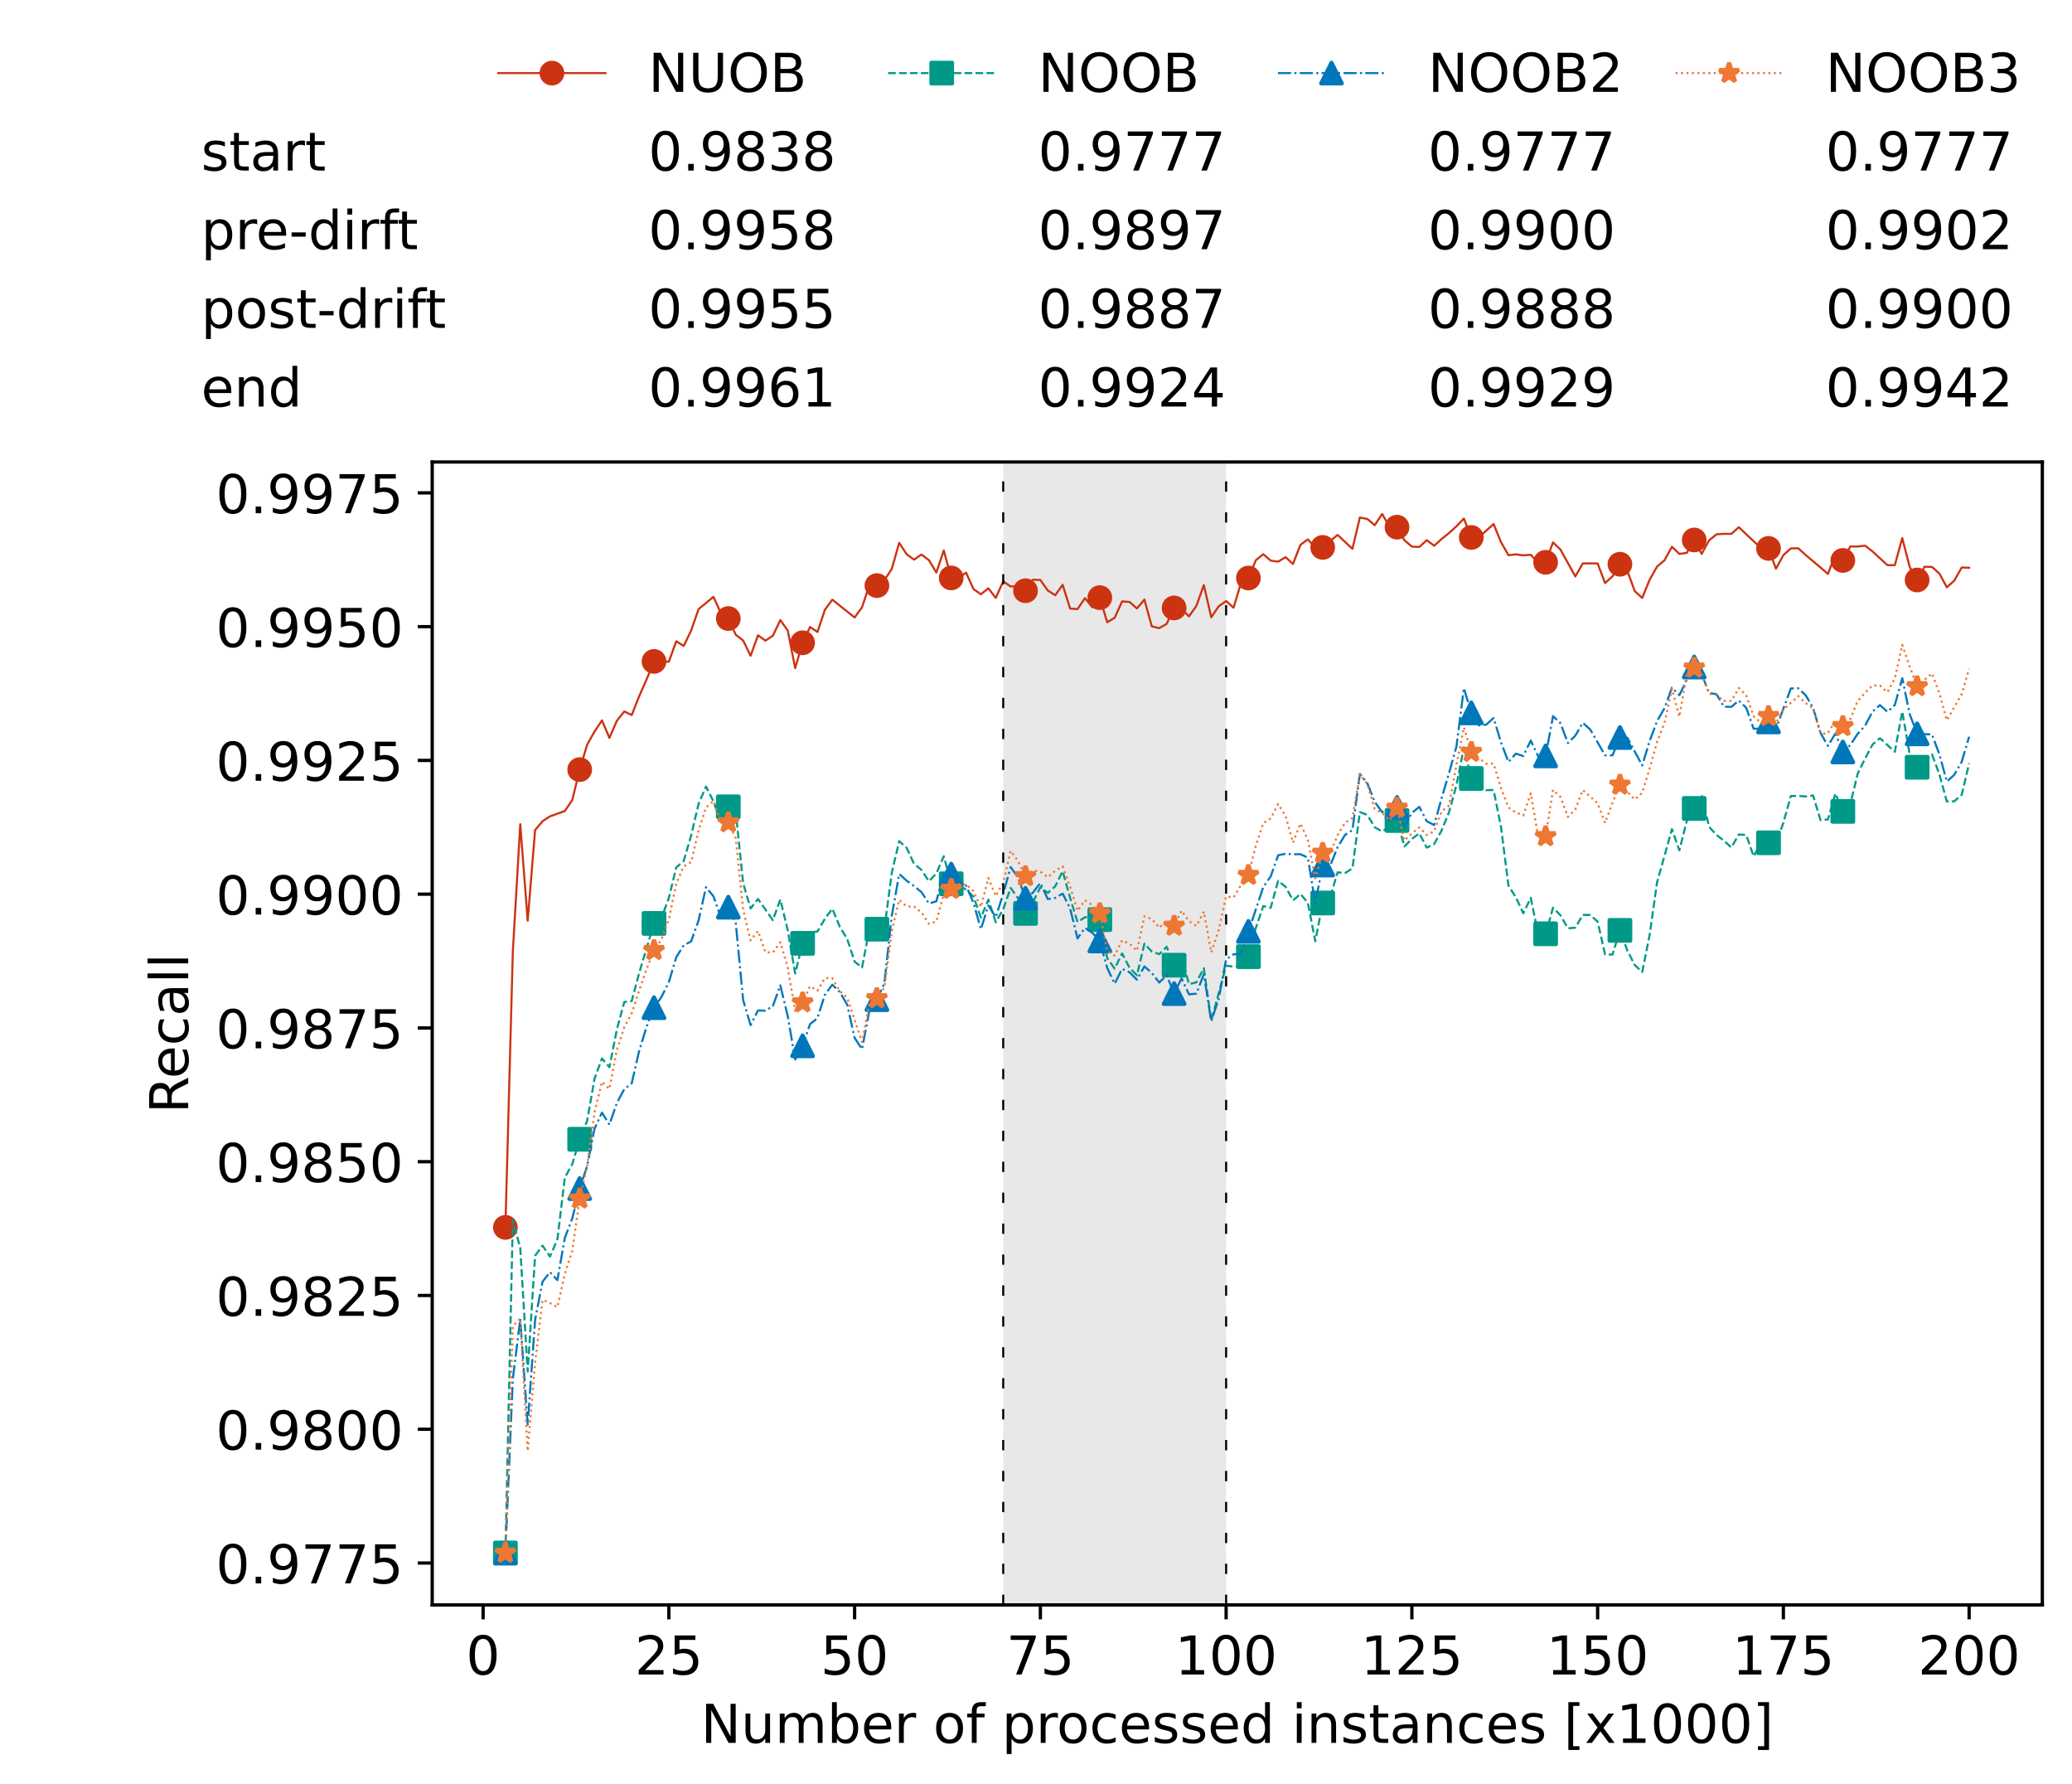 <?xml version="1.0" encoding="utf-8" standalone="no"?>
<!DOCTYPE svg PUBLIC "-//W3C//DTD SVG 1.1//EN"
  "http://www.w3.org/Graphics/SVG/1.1/DTD/svg11.dtd">
<!-- Created with matplotlib (https://matplotlib.org/) -->
<svg height="432.615pt" version="1.1" viewBox="0 0 502.65 432.615" width="502.65pt" xmlns="http://www.w3.org/2000/svg" xmlns:xlink="http://www.w3.org/1999/xlink">
 <defs>
  <style type="text/css">*{stroke-linecap:butt;stroke-linejoin:round;}</style>
 </defs>
 <g id="figure_1">
  <g id="patch_1">
   <path d="M 0 432.615 
L 502.65 432.615 
L 502.65 0 
L 0 0 
z
" style="fill:#ffffff;"/>
  </g>
  <g id="axes_1">
   <g id="patch_2">
    <path d="M 104.85 389.252 
L 495.45 389.252 
L 495.45 112.052 
L 104.85 112.052 
z
" style="fill:#ffffff;"/>
   </g>
   <g id="patch_3">
    <path clip-path="url(#pb5220f25c8)" d="M 297.446 389.252 
L 297.446 112.052 
L 243.372 112.052 
L 243.372 389.252 
z
" style="fill:#d3d3d3;opacity:0.5;"/>
   </g>
   <g id="matplotlib.axis_1">
    <g id="xtick_1">
     <g id="line2d_1">
      <defs>
       <path d="M 0 0 
L 0 3.5 
" id="m75cfb51e16" style="stroke:#000000;stroke-width:0.8;"/>
      </defs>
      <g>
       <use style="stroke:#000000;stroke-width:0.8;" x="117.197" xlink:href="#m75cfb51e16" y="389.252"/>
      </g>
     </g>
     <g id="text_1">
      <!-- 0 -->
      <g transform="translate(113.061 406.13)scale(0.13 -0.13)">
       <defs>
        <path d="M 31.781 66.406 
Q 24.172 66.406 20.328 58.906 
Q 16.5 51.422 16.5 36.375 
Q 16.5 21.391 20.328 13.891 
Q 24.172 6.391 31.781 6.391 
Q 39.453 6.391 43.281 13.891 
Q 47.125 21.391 47.125 36.375 
Q 47.125 51.422 43.281 58.906 
Q 39.453 66.406 31.781 66.406 
z
M 31.781 74.219 
Q 44.047 74.219 50.516 64.516 
Q 56.984 54.828 56.984 36.375 
Q 56.984 17.969 50.516 8.266 
Q 44.047 -1.422 31.781 -1.422 
Q 19.531 -1.422 13.062 8.266 
Q 6.594 17.969 6.594 36.375 
Q 6.594 54.828 13.062 64.516 
Q 19.531 74.219 31.781 74.219 
z
" id="DejaVuSans-48"/>
       </defs>
       <use xlink:href="#DejaVuSans-48"/>
      </g>
     </g>
    </g>
    <g id="xtick_2">
     <g id="line2d_2">
      <g>
       <use style="stroke:#000000;stroke-width:0.8;" x="162.259" xlink:href="#m75cfb51e16" y="389.252"/>
      </g>
     </g>
     <g id="text_2">
      <!-- 25 -->
      <g transform="translate(153.988 406.13)scale(0.13 -0.13)">
       <defs>
        <path d="M 19.188 8.297 
L 53.609 8.297 
L 53.609 0 
L 7.328 0 
L 7.328 8.297 
Q 12.938 14.109 22.625 23.891 
Q 32.328 33.688 34.812 36.531 
Q 39.547 41.844 41.422 45.531 
Q 43.312 49.219 43.312 52.781 
Q 43.312 58.594 39.234 62.25 
Q 35.156 65.922 28.609 65.922 
Q 23.969 65.922 18.812 64.312 
Q 13.672 62.703 7.812 59.422 
L 7.812 69.391 
Q 13.766 71.781 18.938 73 
Q 24.125 74.219 28.422 74.219 
Q 39.75 74.219 46.484 68.547 
Q 53.219 62.891 53.219 53.422 
Q 53.219 48.922 51.531 44.891 
Q 49.859 40.875 45.406 35.406 
Q 44.188 33.984 37.641 27.219 
Q 31.109 20.453 19.188 8.297 
z
" id="DejaVuSans-50"/>
        <path d="M 10.797 72.906 
L 49.516 72.906 
L 49.516 64.594 
L 19.828 64.594 
L 19.828 46.734 
Q 21.969 47.469 24.109 47.828 
Q 26.266 48.188 28.422 48.188 
Q 40.625 48.188 47.75 41.5 
Q 54.891 34.812 54.891 23.391 
Q 54.891 11.625 47.562 5.094 
Q 40.234 -1.422 26.906 -1.422 
Q 22.312 -1.422 17.547 -0.641 
Q 12.797 0.141 7.719 1.703 
L 7.719 11.625 
Q 12.109 9.234 16.797 8.062 
Q 21.484 6.891 26.703 6.891 
Q 35.156 6.891 40.078 11.328 
Q 45.016 15.766 45.016 23.391 
Q 45.016 31 40.078 35.438 
Q 35.156 39.891 26.703 39.891 
Q 22.75 39.891 18.812 39.016 
Q 14.891 38.141 10.797 36.281 
z
" id="DejaVuSans-53"/>
       </defs>
       <use xlink:href="#DejaVuSans-50"/>
       <use x="63.623" xlink:href="#DejaVuSans-53"/>
      </g>
     </g>
    </g>
    <g id="xtick_3">
     <g id="line2d_3">
      <g>
       <use style="stroke:#000000;stroke-width:0.8;" x="207.322" xlink:href="#m75cfb51e16" y="389.252"/>
      </g>
     </g>
     <g id="text_3">
      <!-- 50 -->
      <g transform="translate(199.05 406.13)scale(0.13 -0.13)">
       <use xlink:href="#DejaVuSans-53"/>
       <use x="63.623" xlink:href="#DejaVuSans-48"/>
      </g>
     </g>
    </g>
    <g id="xtick_4">
     <g id="line2d_4">
      <g>
       <use style="stroke:#000000;stroke-width:0.8;" x="252.384" xlink:href="#m75cfb51e16" y="389.252"/>
      </g>
     </g>
     <g id="text_4">
      <!-- 75 -->
      <g transform="translate(244.113 406.13)scale(0.13 -0.13)">
       <defs>
        <path d="M 8.203 72.906 
L 55.078 72.906 
L 55.078 68.703 
L 28.609 0 
L 18.312 0 
L 43.219 64.594 
L 8.203 64.594 
z
" id="DejaVuSans-55"/>
       </defs>
       <use xlink:href="#DejaVuSans-55"/>
       <use x="63.623" xlink:href="#DejaVuSans-53"/>
      </g>
     </g>
    </g>
    <g id="xtick_5">
     <g id="line2d_5">
      <g>
       <use style="stroke:#000000;stroke-width:0.8;" x="297.446" xlink:href="#m75cfb51e16" y="389.252"/>
      </g>
     </g>
     <g id="text_5">
      <!-- 100 -->
      <g transform="translate(285.039 406.13)scale(0.13 -0.13)">
       <defs>
        <path d="M 12.406 8.297 
L 28.516 8.297 
L 28.516 63.922 
L 10.984 60.406 
L 10.984 69.391 
L 28.422 72.906 
L 38.281 72.906 
L 38.281 8.297 
L 54.391 8.297 
L 54.391 0 
L 12.406 0 
z
" id="DejaVuSans-49"/>
       </defs>
       <use xlink:href="#DejaVuSans-49"/>
       <use x="63.623" xlink:href="#DejaVuSans-48"/>
       <use x="127.246" xlink:href="#DejaVuSans-48"/>
      </g>
     </g>
    </g>
    <g id="xtick_6">
     <g id="line2d_6">
      <g>
       <use style="stroke:#000000;stroke-width:0.8;" x="342.509" xlink:href="#m75cfb51e16" y="389.252"/>
      </g>
     </g>
     <g id="text_6">
      <!-- 125 -->
      <g transform="translate(330.102 406.13)scale(0.13 -0.13)">
       <use xlink:href="#DejaVuSans-49"/>
       <use x="63.623" xlink:href="#DejaVuSans-50"/>
       <use x="127.246" xlink:href="#DejaVuSans-53"/>
      </g>
     </g>
    </g>
    <g id="xtick_7">
     <g id="line2d_7">
      <g>
       <use style="stroke:#000000;stroke-width:0.8;" x="387.571" xlink:href="#m75cfb51e16" y="389.252"/>
      </g>
     </g>
     <g id="text_7">
      <!-- 150 -->
      <g transform="translate(375.164 406.13)scale(0.13 -0.13)">
       <use xlink:href="#DejaVuSans-49"/>
       <use x="63.623" xlink:href="#DejaVuSans-53"/>
       <use x="127.246" xlink:href="#DejaVuSans-48"/>
      </g>
     </g>
    </g>
    <g id="xtick_8">
     <g id="line2d_8">
      <g>
       <use style="stroke:#000000;stroke-width:0.8;" x="432.633" xlink:href="#m75cfb51e16" y="389.252"/>
      </g>
     </g>
     <g id="text_8">
      <!-- 175 -->
      <g transform="translate(420.226 406.13)scale(0.13 -0.13)">
       <use xlink:href="#DejaVuSans-49"/>
       <use x="63.623" xlink:href="#DejaVuSans-55"/>
       <use x="127.246" xlink:href="#DejaVuSans-53"/>
      </g>
     </g>
    </g>
    <g id="xtick_9">
     <g id="line2d_9">
      <g>
       <use style="stroke:#000000;stroke-width:0.8;" x="477.695" xlink:href="#m75cfb51e16" y="389.252"/>
      </g>
     </g>
     <g id="text_9">
      <!-- 200 -->
      <g transform="translate(465.289 406.13)scale(0.13 -0.13)">
       <use xlink:href="#DejaVuSans-50"/>
       <use x="63.623" xlink:href="#DejaVuSans-48"/>
       <use x="127.246" xlink:href="#DejaVuSans-48"/>
      </g>
     </g>
    </g>
    <g id="text_10">
     <!-- Number of processed instances [x1000] -->
     <g transform="translate(170.025 422.711)scale(0.13 -0.13)">
      <defs>
       <path d="M 9.812 72.906 
L 23.094 72.906 
L 55.422 11.922 
L 55.422 72.906 
L 64.984 72.906 
L 64.984 0 
L 51.703 0 
L 19.391 60.984 
L 19.391 0 
L 9.812 0 
z
" id="DejaVuSans-78"/>
       <path d="M 8.5 21.578 
L 8.5 54.688 
L 17.484 54.688 
L 17.484 21.922 
Q 17.484 14.156 20.5 10.266 
Q 23.531 6.391 29.594 6.391 
Q 36.859 6.391 41.078 11.031 
Q 45.312 15.672 45.312 23.688 
L 45.312 54.688 
L 54.297 54.688 
L 54.297 0 
L 45.312 0 
L 45.312 8.406 
Q 42.047 3.422 37.719 1 
Q 33.406 -1.422 27.688 -1.422 
Q 18.266 -1.422 13.375 4.438 
Q 8.5 10.297 8.5 21.578 
z
M 31.109 56 
z
" id="DejaVuSans-117"/>
       <path d="M 52 44.188 
Q 55.375 50.25 60.062 53.125 
Q 64.75 56 71.094 56 
Q 79.641 56 84.281 50.016 
Q 88.922 44.047 88.922 33.016 
L 88.922 0 
L 79.891 0 
L 79.891 32.719 
Q 79.891 40.578 77.094 44.375 
Q 74.312 48.188 68.609 48.188 
Q 61.625 48.188 57.562 43.547 
Q 53.516 38.922 53.516 30.906 
L 53.516 0 
L 44.484 0 
L 44.484 32.719 
Q 44.484 40.625 41.703 44.406 
Q 38.922 48.188 33.109 48.188 
Q 26.219 48.188 22.156 43.531 
Q 18.109 38.875 18.109 30.906 
L 18.109 0 
L 9.078 0 
L 9.078 54.688 
L 18.109 54.688 
L 18.109 46.188 
Q 21.188 51.219 25.484 53.609 
Q 29.781 56 35.688 56 
Q 41.656 56 45.828 52.969 
Q 50 49.953 52 44.188 
z
" id="DejaVuSans-109"/>
       <path d="M 48.688 27.297 
Q 48.688 37.203 44.609 42.844 
Q 40.531 48.484 33.406 48.484 
Q 26.266 48.484 22.188 42.844 
Q 18.109 37.203 18.109 27.297 
Q 18.109 17.391 22.188 11.75 
Q 26.266 6.109 33.406 6.109 
Q 40.531 6.109 44.609 11.75 
Q 48.688 17.391 48.688 27.297 
z
M 18.109 46.391 
Q 20.953 51.266 25.266 53.625 
Q 29.594 56 35.594 56 
Q 45.562 56 51.781 48.094 
Q 58.016 40.188 58.016 27.297 
Q 58.016 14.406 51.781 6.484 
Q 45.562 -1.422 35.594 -1.422 
Q 29.594 -1.422 25.266 0.953 
Q 20.953 3.328 18.109 8.203 
L 18.109 0 
L 9.078 0 
L 9.078 75.984 
L 18.109 75.984 
z
" id="DejaVuSans-98"/>
       <path d="M 56.203 29.594 
L 56.203 25.203 
L 14.891 25.203 
Q 15.484 15.922 20.484 11.062 
Q 25.484 6.203 34.422 6.203 
Q 39.594 6.203 44.453 7.469 
Q 49.312 8.734 54.109 11.281 
L 54.109 2.781 
Q 49.266 0.734 44.188 -0.344 
Q 39.109 -1.422 33.891 -1.422 
Q 20.797 -1.422 13.156 6.188 
Q 5.516 13.812 5.516 26.812 
Q 5.516 40.234 12.766 48.109 
Q 20.016 56 32.328 56 
Q 43.359 56 49.781 48.891 
Q 56.203 41.797 56.203 29.594 
z
M 47.219 32.234 
Q 47.125 39.594 43.094 43.984 
Q 39.062 48.391 32.422 48.391 
Q 24.906 48.391 20.391 44.141 
Q 15.875 39.891 15.188 32.172 
z
" id="DejaVuSans-101"/>
       <path d="M 41.109 46.297 
Q 39.594 47.172 37.812 47.578 
Q 36.031 48 33.891 48 
Q 26.266 48 22.188 43.047 
Q 18.109 38.094 18.109 28.812 
L 18.109 0 
L 9.078 0 
L 9.078 54.688 
L 18.109 54.688 
L 18.109 46.188 
Q 20.953 51.172 25.484 53.578 
Q 30.031 56 36.531 56 
Q 37.453 56 38.578 55.875 
Q 39.703 55.766 41.062 55.516 
z
" id="DejaVuSans-114"/>
       <path id="DejaVuSans-32"/>
       <path d="M 30.609 48.391 
Q 23.391 48.391 19.188 42.75 
Q 14.984 37.109 14.984 27.297 
Q 14.984 17.484 19.156 11.844 
Q 23.344 6.203 30.609 6.203 
Q 37.797 6.203 41.984 11.859 
Q 46.188 17.531 46.188 27.297 
Q 46.188 37.016 41.984 42.703 
Q 37.797 48.391 30.609 48.391 
z
M 30.609 56 
Q 42.328 56 49.016 48.375 
Q 55.719 40.766 55.719 27.297 
Q 55.719 13.875 49.016 6.219 
Q 42.328 -1.422 30.609 -1.422 
Q 18.844 -1.422 12.172 6.219 
Q 5.516 13.875 5.516 27.297 
Q 5.516 40.766 12.172 48.375 
Q 18.844 56 30.609 56 
z
" id="DejaVuSans-111"/>
       <path d="M 37.109 75.984 
L 37.109 68.5 
L 28.516 68.5 
Q 23.688 68.5 21.797 66.547 
Q 19.922 64.594 19.922 59.516 
L 19.922 54.688 
L 34.719 54.688 
L 34.719 47.703 
L 19.922 47.703 
L 19.922 0 
L 10.891 0 
L 10.891 47.703 
L 2.297 47.703 
L 2.297 54.688 
L 10.891 54.688 
L 10.891 58.5 
Q 10.891 67.625 15.141 71.797 
Q 19.391 75.984 28.609 75.984 
z
" id="DejaVuSans-102"/>
       <path d="M 18.109 8.203 
L 18.109 -20.797 
L 9.078 -20.797 
L 9.078 54.688 
L 18.109 54.688 
L 18.109 46.391 
Q 20.953 51.266 25.266 53.625 
Q 29.594 56 35.594 56 
Q 45.562 56 51.781 48.094 
Q 58.016 40.188 58.016 27.297 
Q 58.016 14.406 51.781 6.484 
Q 45.562 -1.422 35.594 -1.422 
Q 29.594 -1.422 25.266 0.953 
Q 20.953 3.328 18.109 8.203 
z
M 48.688 27.297 
Q 48.688 37.203 44.609 42.844 
Q 40.531 48.484 33.406 48.484 
Q 26.266 48.484 22.188 42.844 
Q 18.109 37.203 18.109 27.297 
Q 18.109 17.391 22.188 11.75 
Q 26.266 6.109 33.406 6.109 
Q 40.531 6.109 44.609 11.75 
Q 48.688 17.391 48.688 27.297 
z
" id="DejaVuSans-112"/>
       <path d="M 48.781 52.594 
L 48.781 44.188 
Q 44.969 46.297 41.141 47.344 
Q 37.312 48.391 33.406 48.391 
Q 24.656 48.391 19.812 42.844 
Q 14.984 37.312 14.984 27.297 
Q 14.984 17.281 19.812 11.734 
Q 24.656 6.203 33.406 6.203 
Q 37.312 6.203 41.141 7.25 
Q 44.969 8.297 48.781 10.406 
L 48.781 2.094 
Q 45.016 0.344 40.984 -0.531 
Q 36.969 -1.422 32.422 -1.422 
Q 20.062 -1.422 12.781 6.344 
Q 5.516 14.109 5.516 27.297 
Q 5.516 40.672 12.859 48.328 
Q 20.219 56 33.016 56 
Q 37.156 56 41.109 55.141 
Q 45.062 54.297 48.781 52.594 
z
" id="DejaVuSans-99"/>
       <path d="M 44.281 53.078 
L 44.281 44.578 
Q 40.484 46.531 36.375 47.5 
Q 32.281 48.484 27.875 48.484 
Q 21.188 48.484 17.844 46.438 
Q 14.5 44.391 14.5 40.281 
Q 14.5 37.156 16.891 35.375 
Q 19.281 33.594 26.516 31.984 
L 29.594 31.297 
Q 39.156 29.25 43.188 25.516 
Q 47.219 21.781 47.219 15.094 
Q 47.219 7.469 41.188 3.016 
Q 35.156 -1.422 24.609 -1.422 
Q 20.219 -1.422 15.453 -0.562 
Q 10.688 0.297 5.422 2 
L 5.422 11.281 
Q 10.406 8.688 15.234 7.391 
Q 20.062 6.109 24.812 6.109 
Q 31.156 6.109 34.562 8.281 
Q 37.984 10.453 37.984 14.406 
Q 37.984 18.062 35.516 20.016 
Q 33.062 21.969 24.703 23.781 
L 21.578 24.516 
Q 13.234 26.266 9.516 29.906 
Q 5.812 33.547 5.812 39.891 
Q 5.812 47.609 11.281 51.797 
Q 16.75 56 26.812 56 
Q 31.781 56 36.172 55.266 
Q 40.578 54.547 44.281 53.078 
z
" id="DejaVuSans-115"/>
       <path d="M 45.406 46.391 
L 45.406 75.984 
L 54.391 75.984 
L 54.391 0 
L 45.406 0 
L 45.406 8.203 
Q 42.578 3.328 38.25 0.953 
Q 33.938 -1.422 27.875 -1.422 
Q 17.969 -1.422 11.734 6.484 
Q 5.516 14.406 5.516 27.297 
Q 5.516 40.188 11.734 48.094 
Q 17.969 56 27.875 56 
Q 33.938 56 38.25 53.625 
Q 42.578 51.266 45.406 46.391 
z
M 14.797 27.297 
Q 14.797 17.391 18.875 11.75 
Q 22.953 6.109 30.078 6.109 
Q 37.203 6.109 41.297 11.75 
Q 45.406 17.391 45.406 27.297 
Q 45.406 37.203 41.297 42.844 
Q 37.203 48.484 30.078 48.484 
Q 22.953 48.484 18.875 42.844 
Q 14.797 37.203 14.797 27.297 
z
" id="DejaVuSans-100"/>
       <path d="M 9.422 54.688 
L 18.406 54.688 
L 18.406 0 
L 9.422 0 
z
M 9.422 75.984 
L 18.406 75.984 
L 18.406 64.594 
L 9.422 64.594 
z
" id="DejaVuSans-105"/>
       <path d="M 54.891 33.016 
L 54.891 0 
L 45.906 0 
L 45.906 32.719 
Q 45.906 40.484 42.875 44.328 
Q 39.844 48.188 33.797 48.188 
Q 26.516 48.188 22.312 43.547 
Q 18.109 38.922 18.109 30.906 
L 18.109 0 
L 9.078 0 
L 9.078 54.688 
L 18.109 54.688 
L 18.109 46.188 
Q 21.344 51.125 25.703 53.562 
Q 30.078 56 35.797 56 
Q 45.219 56 50.047 50.172 
Q 54.891 44.344 54.891 33.016 
z
" id="DejaVuSans-110"/>
       <path d="M 18.312 70.219 
L 18.312 54.688 
L 36.812 54.688 
L 36.812 47.703 
L 18.312 47.703 
L 18.312 18.016 
Q 18.312 11.328 20.141 9.422 
Q 21.969 7.516 27.594 7.516 
L 36.812 7.516 
L 36.812 0 
L 27.594 0 
Q 17.188 0 13.234 3.875 
Q 9.281 7.766 9.281 18.016 
L 9.281 47.703 
L 2.688 47.703 
L 2.688 54.688 
L 9.281 54.688 
L 9.281 70.219 
z
" id="DejaVuSans-116"/>
       <path d="M 34.281 27.484 
Q 23.391 27.484 19.188 25 
Q 14.984 22.516 14.984 16.5 
Q 14.984 11.719 18.141 8.906 
Q 21.297 6.109 26.703 6.109 
Q 34.188 6.109 38.703 11.406 
Q 43.219 16.703 43.219 25.484 
L 43.219 27.484 
z
M 52.203 31.203 
L 52.203 0 
L 43.219 0 
L 43.219 8.297 
Q 40.141 3.328 35.547 0.953 
Q 30.953 -1.422 24.312 -1.422 
Q 15.922 -1.422 10.953 3.297 
Q 6 8.016 6 15.922 
Q 6 25.141 12.172 29.828 
Q 18.359 34.516 30.609 34.516 
L 43.219 34.516 
L 43.219 35.406 
Q 43.219 41.609 39.141 45 
Q 35.062 48.391 27.688 48.391 
Q 23 48.391 18.547 47.266 
Q 14.109 46.141 10.016 43.891 
L 10.016 52.203 
Q 14.938 54.109 19.578 55.047 
Q 24.219 56 28.609 56 
Q 40.484 56 46.344 49.844 
Q 52.203 43.703 52.203 31.203 
z
" id="DejaVuSans-97"/>
       <path d="M 8.594 75.984 
L 29.297 75.984 
L 29.297 69 
L 17.578 69 
L 17.578 -6.203 
L 29.297 -6.203 
L 29.297 -13.188 
L 8.594 -13.188 
z
" id="DejaVuSans-91"/>
       <path d="M 54.891 54.688 
L 35.109 28.078 
L 55.906 0 
L 45.312 0 
L 29.391 21.484 
L 13.484 0 
L 2.875 0 
L 24.125 28.609 
L 4.688 54.688 
L 15.281 54.688 
L 29.781 35.203 
L 44.281 54.688 
z
" id="DejaVuSans-120"/>
       <path d="M 30.422 75.984 
L 30.422 -13.188 
L 9.719 -13.188 
L 9.719 -6.203 
L 21.391 -6.203 
L 21.391 69 
L 9.719 69 
L 9.719 75.984 
z
" id="DejaVuSans-93"/>
      </defs>
      <use xlink:href="#DejaVuSans-78"/>
      <use x="74.805" xlink:href="#DejaVuSans-117"/>
      <use x="138.184" xlink:href="#DejaVuSans-109"/>
      <use x="235.596" xlink:href="#DejaVuSans-98"/>
      <use x="299.072" xlink:href="#DejaVuSans-101"/>
      <use x="360.596" xlink:href="#DejaVuSans-114"/>
      <use x="401.709" xlink:href="#DejaVuSans-32"/>
      <use x="433.496" xlink:href="#DejaVuSans-111"/>
      <use x="494.678" xlink:href="#DejaVuSans-102"/>
      <use x="529.883" xlink:href="#DejaVuSans-32"/>
      <use x="561.67" xlink:href="#DejaVuSans-112"/>
      <use x="625.146" xlink:href="#DejaVuSans-114"/>
      <use x="664.01" xlink:href="#DejaVuSans-111"/>
      <use x="725.191" xlink:href="#DejaVuSans-99"/>
      <use x="780.172" xlink:href="#DejaVuSans-101"/>
      <use x="841.695" xlink:href="#DejaVuSans-115"/>
      <use x="893.795" xlink:href="#DejaVuSans-115"/>
      <use x="945.895" xlink:href="#DejaVuSans-101"/>
      <use x="1007.418" xlink:href="#DejaVuSans-100"/>
      <use x="1070.895" xlink:href="#DejaVuSans-32"/>
      <use x="1102.682" xlink:href="#DejaVuSans-105"/>
      <use x="1130.465" xlink:href="#DejaVuSans-110"/>
      <use x="1193.844" xlink:href="#DejaVuSans-115"/>
      <use x="1245.943" xlink:href="#DejaVuSans-116"/>
      <use x="1285.152" xlink:href="#DejaVuSans-97"/>
      <use x="1346.432" xlink:href="#DejaVuSans-110"/>
      <use x="1409.811" xlink:href="#DejaVuSans-99"/>
      <use x="1464.791" xlink:href="#DejaVuSans-101"/>
      <use x="1526.314" xlink:href="#DejaVuSans-115"/>
      <use x="1578.414" xlink:href="#DejaVuSans-32"/>
      <use x="1610.201" xlink:href="#DejaVuSans-91"/>
      <use x="1649.215" xlink:href="#DejaVuSans-120"/>
      <use x="1708.395" xlink:href="#DejaVuSans-49"/>
      <use x="1772.018" xlink:href="#DejaVuSans-48"/>
      <use x="1835.641" xlink:href="#DejaVuSans-48"/>
      <use x="1899.264" xlink:href="#DejaVuSans-48"/>
      <use x="1962.887" xlink:href="#DejaVuSans-93"/>
     </g>
    </g>
   </g>
   <g id="matplotlib.axis_2">
    <g id="ytick_1">
     <g id="line2d_10">
      <defs>
       <path d="M 0 0 
L -3.5 0 
" id="me8fa6608be" style="stroke:#000000;stroke-width:0.8;"/>
      </defs>
      <g>
       <use style="stroke:#000000;stroke-width:0.8;" x="104.85" xlink:href="#me8fa6608be" y="379.087"/>
      </g>
     </g>
     <g id="text_11">
      <!-- 0.9775 -->
      <g transform="translate(52.362 384.026)scale(0.13 -0.13)">
       <defs>
        <path d="M 10.688 12.406 
L 21 12.406 
L 21 0 
L 10.688 0 
z
" id="DejaVuSans-46"/>
        <path d="M 10.984 1.516 
L 10.984 10.5 
Q 14.703 8.734 18.5 7.812 
Q 22.312 6.891 25.984 6.891 
Q 35.75 6.891 40.891 13.453 
Q 46.047 20.016 46.781 33.406 
Q 43.953 29.203 39.594 26.953 
Q 35.25 24.703 29.984 24.703 
Q 19.047 24.703 12.672 31.312 
Q 6.297 37.938 6.297 49.422 
Q 6.297 60.641 12.938 67.422 
Q 19.578 74.219 30.609 74.219 
Q 43.266 74.219 49.922 64.516 
Q 56.594 54.828 56.594 36.375 
Q 56.594 19.141 48.406 8.859 
Q 40.234 -1.422 26.422 -1.422 
Q 22.703 -1.422 18.891 -0.688 
Q 15.094 0.047 10.984 1.516 
z
M 30.609 32.422 
Q 37.25 32.422 41.125 36.953 
Q 45.016 41.5 45.016 49.422 
Q 45.016 57.281 41.125 61.844 
Q 37.25 66.406 30.609 66.406 
Q 23.969 66.406 20.094 61.844 
Q 16.219 57.281 16.219 49.422 
Q 16.219 41.5 20.094 36.953 
Q 23.969 32.422 30.609 32.422 
z
" id="DejaVuSans-57"/>
       </defs>
       <use xlink:href="#DejaVuSans-48"/>
       <use x="63.623" xlink:href="#DejaVuSans-46"/>
       <use x="95.41" xlink:href="#DejaVuSans-57"/>
       <use x="159.033" xlink:href="#DejaVuSans-55"/>
       <use x="222.656" xlink:href="#DejaVuSans-55"/>
       <use x="286.279" xlink:href="#DejaVuSans-53"/>
      </g>
     </g>
    </g>
    <g id="ytick_2">
     <g id="line2d_11">
      <g>
       <use style="stroke:#000000;stroke-width:0.8;" x="104.85" xlink:href="#me8fa6608be" y="346.643"/>
      </g>
     </g>
     <g id="text_12">
      <!-- 0.9800 -->
      <g transform="translate(52.362 351.582)scale(0.13 -0.13)">
       <defs>
        <path d="M 31.781 34.625 
Q 24.75 34.625 20.719 30.859 
Q 16.703 27.094 16.703 20.516 
Q 16.703 13.922 20.719 10.156 
Q 24.75 6.391 31.781 6.391 
Q 38.812 6.391 42.859 10.172 
Q 46.922 13.969 46.922 20.516 
Q 46.922 27.094 42.891 30.859 
Q 38.875 34.625 31.781 34.625 
z
M 21.922 38.812 
Q 15.578 40.375 12.031 44.719 
Q 8.5 49.078 8.5 55.328 
Q 8.5 64.062 14.719 69.141 
Q 20.953 74.219 31.781 74.219 
Q 42.672 74.219 48.875 69.141 
Q 55.078 64.062 55.078 55.328 
Q 55.078 49.078 51.531 44.719 
Q 48 40.375 41.703 38.812 
Q 48.828 37.156 52.797 32.312 
Q 56.781 27.484 56.781 20.516 
Q 56.781 9.906 50.312 4.234 
Q 43.844 -1.422 31.781 -1.422 
Q 19.734 -1.422 13.25 4.234 
Q 6.781 9.906 6.781 20.516 
Q 6.781 27.484 10.781 32.312 
Q 14.797 37.156 21.922 38.812 
z
M 18.312 54.391 
Q 18.312 48.734 21.844 45.562 
Q 25.391 42.391 31.781 42.391 
Q 38.141 42.391 41.719 45.562 
Q 45.312 48.734 45.312 54.391 
Q 45.312 60.062 41.719 63.234 
Q 38.141 66.406 31.781 66.406 
Q 25.391 66.406 21.844 63.234 
Q 18.312 60.062 18.312 54.391 
z
" id="DejaVuSans-56"/>
       </defs>
       <use xlink:href="#DejaVuSans-48"/>
       <use x="63.623" xlink:href="#DejaVuSans-46"/>
       <use x="95.41" xlink:href="#DejaVuSans-57"/>
       <use x="159.033" xlink:href="#DejaVuSans-56"/>
       <use x="222.656" xlink:href="#DejaVuSans-48"/>
       <use x="286.279" xlink:href="#DejaVuSans-48"/>
      </g>
     </g>
    </g>
    <g id="ytick_3">
     <g id="line2d_12">
      <g>
       <use style="stroke:#000000;stroke-width:0.8;" x="104.85" xlink:href="#me8fa6608be" y="314.199"/>
      </g>
     </g>
     <g id="text_13">
      <!-- 0.9825 -->
      <g transform="translate(52.362 319.138)scale(0.13 -0.13)">
       <use xlink:href="#DejaVuSans-48"/>
       <use x="63.623" xlink:href="#DejaVuSans-46"/>
       <use x="95.41" xlink:href="#DejaVuSans-57"/>
       <use x="159.033" xlink:href="#DejaVuSans-56"/>
       <use x="222.656" xlink:href="#DejaVuSans-50"/>
       <use x="286.279" xlink:href="#DejaVuSans-53"/>
      </g>
     </g>
    </g>
    <g id="ytick_4">
     <g id="line2d_13">
      <g>
       <use style="stroke:#000000;stroke-width:0.8;" x="104.85" xlink:href="#me8fa6608be" y="281.755"/>
      </g>
     </g>
     <g id="text_14">
      <!-- 0.9850 -->
      <g transform="translate(52.362 286.694)scale(0.13 -0.13)">
       <use xlink:href="#DejaVuSans-48"/>
       <use x="63.623" xlink:href="#DejaVuSans-46"/>
       <use x="95.41" xlink:href="#DejaVuSans-57"/>
       <use x="159.033" xlink:href="#DejaVuSans-56"/>
       <use x="222.656" xlink:href="#DejaVuSans-53"/>
       <use x="286.279" xlink:href="#DejaVuSans-48"/>
      </g>
     </g>
    </g>
    <g id="ytick_5">
     <g id="line2d_14">
      <g>
       <use style="stroke:#000000;stroke-width:0.8;" x="104.85" xlink:href="#me8fa6608be" y="249.311"/>
      </g>
     </g>
     <g id="text_15">
      <!-- 0.9875 -->
      <g transform="translate(52.362 254.25)scale(0.13 -0.13)">
       <use xlink:href="#DejaVuSans-48"/>
       <use x="63.623" xlink:href="#DejaVuSans-46"/>
       <use x="95.41" xlink:href="#DejaVuSans-57"/>
       <use x="159.033" xlink:href="#DejaVuSans-56"/>
       <use x="222.656" xlink:href="#DejaVuSans-55"/>
       <use x="286.279" xlink:href="#DejaVuSans-53"/>
      </g>
     </g>
    </g>
    <g id="ytick_6">
     <g id="line2d_15">
      <g>
       <use style="stroke:#000000;stroke-width:0.8;" x="104.85" xlink:href="#me8fa6608be" y="216.867"/>
      </g>
     </g>
     <g id="text_16">
      <!-- 0.9900 -->
      <g transform="translate(52.362 221.806)scale(0.13 -0.13)">
       <use xlink:href="#DejaVuSans-48"/>
       <use x="63.623" xlink:href="#DejaVuSans-46"/>
       <use x="95.41" xlink:href="#DejaVuSans-57"/>
       <use x="159.033" xlink:href="#DejaVuSans-57"/>
       <use x="222.656" xlink:href="#DejaVuSans-48"/>
       <use x="286.279" xlink:href="#DejaVuSans-48"/>
      </g>
     </g>
    </g>
    <g id="ytick_7">
     <g id="line2d_16">
      <g>
       <use style="stroke:#000000;stroke-width:0.8;" x="104.85" xlink:href="#me8fa6608be" y="184.423"/>
      </g>
     </g>
     <g id="text_17">
      <!-- 0.9925 -->
      <g transform="translate(52.362 189.362)scale(0.13 -0.13)">
       <use xlink:href="#DejaVuSans-48"/>
       <use x="63.623" xlink:href="#DejaVuSans-46"/>
       <use x="95.41" xlink:href="#DejaVuSans-57"/>
       <use x="159.033" xlink:href="#DejaVuSans-57"/>
       <use x="222.656" xlink:href="#DejaVuSans-50"/>
       <use x="286.279" xlink:href="#DejaVuSans-53"/>
      </g>
     </g>
    </g>
    <g id="ytick_8">
     <g id="line2d_17">
      <g>
       <use style="stroke:#000000;stroke-width:0.8;" x="104.85" xlink:href="#me8fa6608be" y="151.979"/>
      </g>
     </g>
     <g id="text_18">
      <!-- 0.9950 -->
      <g transform="translate(52.362 156.918)scale(0.13 -0.13)">
       <use xlink:href="#DejaVuSans-48"/>
       <use x="63.623" xlink:href="#DejaVuSans-46"/>
       <use x="95.41" xlink:href="#DejaVuSans-57"/>
       <use x="159.033" xlink:href="#DejaVuSans-57"/>
       <use x="222.656" xlink:href="#DejaVuSans-53"/>
       <use x="286.279" xlink:href="#DejaVuSans-48"/>
      </g>
     </g>
    </g>
    <g id="ytick_9">
     <g id="line2d_18">
      <g>
       <use style="stroke:#000000;stroke-width:0.8;" x="104.85" xlink:href="#me8fa6608be" y="119.535"/>
      </g>
     </g>
     <g id="text_19">
      <!-- 0.9975 -->
      <g transform="translate(52.362 124.474)scale(0.13 -0.13)">
       <use xlink:href="#DejaVuSans-48"/>
       <use x="63.623" xlink:href="#DejaVuSans-46"/>
       <use x="95.41" xlink:href="#DejaVuSans-57"/>
       <use x="159.033" xlink:href="#DejaVuSans-57"/>
       <use x="222.656" xlink:href="#DejaVuSans-55"/>
       <use x="286.279" xlink:href="#DejaVuSans-53"/>
      </g>
     </g>
    </g>
    <g id="text_20">
     <!-- Recall -->
     <g transform="translate(45.659 270.044)rotate(-90)scale(0.13 -0.13)">
      <defs>
       <path d="M 44.391 34.188 
Q 47.562 33.109 50.562 29.594 
Q 53.562 26.078 56.594 19.922 
L 66.609 0 
L 56 0 
L 46.688 18.703 
Q 43.062 26.031 39.672 28.422 
Q 36.281 30.812 30.422 30.812 
L 19.672 30.812 
L 19.672 0 
L 9.812 0 
L 9.812 72.906 
L 32.078 72.906 
Q 44.578 72.906 50.734 67.672 
Q 56.891 62.453 56.891 51.906 
Q 56.891 45.016 53.688 40.469 
Q 50.484 35.938 44.391 34.188 
z
M 19.672 64.797 
L 19.672 38.922 
L 32.078 38.922 
Q 39.203 38.922 42.844 42.219 
Q 46.484 45.516 46.484 51.906 
Q 46.484 58.297 42.844 61.547 
Q 39.203 64.797 32.078 64.797 
z
" id="DejaVuSans-82"/>
       <path d="M 9.422 75.984 
L 18.406 75.984 
L 18.406 0 
L 9.422 0 
z
" id="DejaVuSans-108"/>
      </defs>
      <use xlink:href="#DejaVuSans-82"/>
      <use x="64.982" xlink:href="#DejaVuSans-101"/>
      <use x="126.506" xlink:href="#DejaVuSans-99"/>
      <use x="181.486" xlink:href="#DejaVuSans-97"/>
      <use x="242.766" xlink:href="#DejaVuSans-108"/>
      <use x="270.549" xlink:href="#DejaVuSans-108"/>
     </g>
    </g>
   </g>
   <g id="line2d_19"/>
   <g id="line2d_20"/>
   <g id="line2d_21"/>
   <g id="line2d_22"/>
   <g id="line2d_23"/>
   <g id="line2d_24">
    <path clip-path="url(#pb5220f25c8)" d="M 122.605 297.681 
L 124.407 230.857 
L 126.21 199.899 
L 128.012 223.298 
L 129.815 201.311 
L 131.617 199.172 
L 133.419 197.992 
L 137.024 196.699 
L 138.827 194.039 
L 140.629 186.658 
L 142.432 180.623 
L 144.234 177.405 
L 146.037 174.73 
L 147.839 178.967 
L 149.642 174.815 
L 151.444 172.547 
L 153.247 173.421 
L 155.049 168.877 
L 156.852 164.788 
L 158.654 160.415 
L 162.259 160.477 
L 164.062 155.519 
L 165.864 156.673 
L 167.667 152.922 
L 169.469 147.731 
L 173.074 144.761 
L 174.877 148.688 
L 176.679 150.017 
L 178.482 153.935 
L 180.284 155.347 
L 182.087 159.04 
L 183.889 154.076 
L 185.692 155.379 
L 187.494 154.173 
L 189.297 150.396 
L 191.099 152.911 
L 192.902 162.051 
L 194.704 155.894 
L 196.507 152.062 
L 198.309 153.265 
L 200.112 147.902 
L 201.914 145.435 
L 207.322 149.761 
L 209.124 147.282 
L 210.927 141.87 
L 212.729 142.026 
L 214.532 140.732 
L 216.334 137.987 
L 218.137 131.651 
L 219.939 134.429 
L 221.742 135.732 
L 223.544 134.479 
L 225.347 135.861 
L 227.149 138.857 
L 228.952 133.505 
L 230.754 140.167 
L 232.557 140.167 
L 234.359 138.892 
L 236.162 142.865 
L 237.964 144.137 
L 239.767 142.681 
L 241.569 145.025 
L 243.372 140.987 
L 245.174 142.242 
L 246.976 142.178 
L 248.779 143.275 
L 250.581 140.607 
L 252.384 140.663 
L 254.186 143.218 
L 255.989 144.359 
L 257.791 141.836 
L 259.594 147.591 
L 261.396 147.729 
L 263.199 145.077 
L 265.001 147.284 
L 266.804 144.948 
L 268.606 150.928 
L 270.409 149.833 
L 272.211 145.861 
L 274.014 145.996 
L 275.816 147.562 
L 277.619 145.42 
L 279.421 151.919 
L 281.224 152.347 
L 283.026 151.313 
L 284.829 147.443 
L 286.631 147.686 
L 288.434 149.497 
L 290.236 146.943 
L 292.039 141.886 
L 293.841 149.714 
L 295.644 147.048 
L 297.446 145.783 
L 299.249 147.389 
L 301.051 141.395 
L 302.854 140.189 
L 304.656 135.868 
L 306.459 134.413 
L 308.261 135.969 
L 310.064 136.217 
L 311.866 135.137 
L 313.669 136.779 
L 315.471 132.137 
L 317.274 130.821 
L 319.076 132.761 
L 320.879 132.761 
L 324.484 129.732 
L 328.089 133.108 
L 329.891 125.52 
L 331.694 125.864 
L 333.496 127.372 
L 335.299 124.652 
L 337.101 127.779 
L 338.904 127.856 
L 340.706 131.027 
L 342.509 132.568 
L 344.311 132.659 
L 346.114 131.003 
L 347.916 132.364 
L 349.719 130.729 
L 351.521 129.281 
L 353.324 127.634 
L 355.126 125.761 
L 356.928 130.353 
L 358.731 130.353 
L 362.336 127.091 
L 364.138 131.505 
L 365.941 134.659 
L 367.743 134.454 
L 369.546 134.693 
L 371.348 134.555 
L 373.151 136.458 
L 374.953 136.381 
L 376.756 131.55 
L 378.558 133.295 
L 382.163 139.809 
L 383.966 136.652 
L 387.571 136.647 
L 389.373 141.418 
L 391.176 139.784 
L 392.978 136.848 
L 394.781 138.462 
L 396.583 143.39 
L 398.386 145.013 
L 400.188 140.615 
L 401.991 137.409 
L 403.793 135.897 
L 405.596 132.611 
L 407.398 134.341 
L 409.201 134.083 
L 411.003 130.963 
L 412.806 134.342 
L 414.608 131.057 
L 416.411 129.594 
L 418.213 129.479 
L 420.016 129.479 
L 421.818 127.869 
L 427.226 132.972 
L 429.028 133.007 
L 430.831 137.93 
L 432.633 134.632 
L 434.436 133.01 
L 436.238 132.97 
L 438.041 134.61 
L 441.646 137.642 
L 443.448 139.197 
L 445.251 134.426 
L 447.053 135.924 
L 448.856 132.545 
L 450.658 132.545 
L 452.461 132.346 
L 454.263 133.744 
L 457.868 137.067 
L 459.671 137.076 
L 461.473 130.505 
L 463.276 137.504 
L 465.078 140.669 
L 466.881 137.45 
L 468.683 137.501 
L 470.485 139.111 
L 472.288 142.436 
L 474.09 140.83 
L 475.893 137.634 
L 477.695 137.699 
L 477.695 137.699 
" style="fill:none;stroke:#cc3311;stroke-linecap:square;stroke-width:0.5;"/>
    <defs>
     <path d="M 0 2.5 
C 0.663 2.5 1.299 2.237 1.768 1.768 
C 2.237 1.299 2.5 0.663 2.5 0 
C 2.5 -0.663 2.237 -1.299 1.768 -1.768 
C 1.299 -2.237 0.663 -2.5 0 -2.5 
C -0.663 -2.5 -1.299 -2.237 -1.768 -1.768 
C -2.237 -1.299 -2.5 -0.663 -2.5 0 
C -2.5 0.663 -2.237 1.299 -1.768 1.768 
C -1.299 2.237 -0.663 2.5 0 2.5 
z
" id="mab94154c36" style="stroke:#cc3311;"/>
    </defs>
    <g clip-path="url(#pb5220f25c8)">
     <use style="fill:#cc3311;stroke:#cc3311;" x="122.605" xlink:href="#mab94154c36" y="297.681"/>
     <use style="fill:#cc3311;stroke:#cc3311;" x="140.629" xlink:href="#mab94154c36" y="186.658"/>
     <use style="fill:#cc3311;stroke:#cc3311;" x="158.654" xlink:href="#mab94154c36" y="160.415"/>
     <use style="fill:#cc3311;stroke:#cc3311;" x="176.679" xlink:href="#mab94154c36" y="150.017"/>
     <use style="fill:#cc3311;stroke:#cc3311;" x="194.704" xlink:href="#mab94154c36" y="155.894"/>
     <use style="fill:#cc3311;stroke:#cc3311;" x="212.729" xlink:href="#mab94154c36" y="142.026"/>
     <use style="fill:#cc3311;stroke:#cc3311;" x="230.754" xlink:href="#mab94154c36" y="140.167"/>
     <use style="fill:#cc3311;stroke:#cc3311;" x="248.779" xlink:href="#mab94154c36" y="143.275"/>
     <use style="fill:#cc3311;stroke:#cc3311;" x="266.804" xlink:href="#mab94154c36" y="144.948"/>
     <use style="fill:#cc3311;stroke:#cc3311;" x="284.829" xlink:href="#mab94154c36" y="147.443"/>
     <use style="fill:#cc3311;stroke:#cc3311;" x="302.854" xlink:href="#mab94154c36" y="140.189"/>
     <use style="fill:#cc3311;stroke:#cc3311;" x="320.879" xlink:href="#mab94154c36" y="132.761"/>
     <use style="fill:#cc3311;stroke:#cc3311;" x="338.904" xlink:href="#mab94154c36" y="127.856"/>
     <use style="fill:#cc3311;stroke:#cc3311;" x="356.928" xlink:href="#mab94154c36" y="130.353"/>
     <use style="fill:#cc3311;stroke:#cc3311;" x="374.953" xlink:href="#mab94154c36" y="136.381"/>
     <use style="fill:#cc3311;stroke:#cc3311;" x="392.978" xlink:href="#mab94154c36" y="136.848"/>
     <use style="fill:#cc3311;stroke:#cc3311;" x="411.003" xlink:href="#mab94154c36" y="130.963"/>
     <use style="fill:#cc3311;stroke:#cc3311;" x="429.028" xlink:href="#mab94154c36" y="133.007"/>
     <use style="fill:#cc3311;stroke:#cc3311;" x="447.053" xlink:href="#mab94154c36" y="135.924"/>
     <use style="fill:#cc3311;stroke:#cc3311;" x="465.078" xlink:href="#mab94154c36" y="140.669"/>
    </g>
   </g>
   <g id="line2d_25"/>
   <g id="line2d_26"/>
   <g id="line2d_27"/>
   <g id="line2d_28"/>
   <g id="line2d_29">
    <path clip-path="url(#pb5220f25c8)" d="M 122.605 376.652 
L 124.407 295.99 
L 126.21 302.696 
L 128.012 332.646 
L 129.815 304.551 
L 131.617 302.104 
L 133.419 304.758 
L 135.222 300.583 
L 137.024 285.601 
L 138.827 282.353 
L 140.629 276.306 
L 142.432 271.85 
L 144.234 261.615 
L 146.037 256.701 
L 147.839 258.833 
L 149.642 249.69 
L 151.444 243.017 
L 153.247 242.787 
L 155.049 236.006 
L 158.654 223.959 
L 160.457 222.656 
L 162.259 217.76 
L 164.062 210.374 
L 165.864 208.821 
L 167.667 202.639 
L 169.469 194.932 
L 171.272 190.758 
L 173.074 194.342 
L 174.877 199.503 
L 176.679 195.682 
L 178.482 196.807 
L 180.284 214.208 
L 182.087 220.328 
L 183.889 218.035 
L 187.494 223.178 
L 189.297 218.153 
L 191.099 225.613 
L 192.902 236.105 
L 194.704 228.789 
L 196.507 226.101 
L 198.309 225.921 
L 200.112 222.836 
L 201.914 220.395 
L 203.717 224.74 
L 205.519 227.73 
L 207.322 233.219 
L 209.124 234.662 
L 210.927 225.197 
L 214.532 225.402 
L 216.334 211.679 
L 218.137 204.003 
L 219.939 205.62 
L 221.742 209.513 
L 223.544 210.978 
L 225.347 213.743 
L 227.149 211.829 
L 228.952 207.653 
L 230.754 214.345 
L 232.557 214.529 
L 234.359 215.804 
L 236.162 217.45 
L 237.964 222.551 
L 239.767 218.183 
L 241.569 223.675 
L 243.372 220.505 
L 245.174 215.348 
L 246.976 217.853 
L 248.779 221.53 
L 250.581 218.822 
L 252.384 215.176 
L 254.186 216.556 
L 255.989 214.969 
L 257.791 211.278 
L 259.594 217.751 
L 261.396 223.633 
L 263.199 222.462 
L 265.001 222.38 
L 266.804 223.037 
L 268.606 232.392 
L 270.409 234.928 
L 272.211 231.232 
L 274.014 234.724 
L 275.816 236.546 
L 277.619 228.875 
L 279.421 230.785 
L 281.224 231.427 
L 283.026 229.627 
L 284.829 234.096 
L 286.631 231.954 
L 288.434 238.696 
L 290.236 238.255 
L 292.039 234.812 
L 293.841 247.582 
L 297.446 234.214 
L 299.249 234.45 
L 301.051 234.433 
L 302.854 232.02 
L 304.656 225.038 
L 306.459 219.757 
L 308.261 220.175 
L 310.064 213.633 
L 311.866 215.068 
L 313.669 218.375 
L 315.471 216.812 
L 317.274 218.955 
L 319.076 228.283 
L 320.879 219.007 
L 322.681 217.644 
L 324.484 211.579 
L 326.286 211.753 
L 328.089 210.599 
L 329.891 196.954 
L 331.694 197.64 
L 333.496 200.643 
L 335.299 201.667 
L 337.101 200.446 
L 338.904 199.002 
L 340.706 205.294 
L 342.509 203.473 
L 344.311 202.099 
L 346.114 205.583 
L 347.916 204.708 
L 349.719 201.424 
L 351.521 196.986 
L 353.324 190.399 
L 355.126 181.272 
L 356.928 188.812 
L 360.533 191.64 
L 362.336 191.604 
L 364.138 200.598 
L 365.941 214.819 
L 367.743 217.637 
L 369.546 221.52 
L 371.348 217.755 
L 373.151 226.591 
L 374.953 226.476 
L 376.756 220.146 
L 378.558 221.991 
L 380.361 225.154 
L 382.163 224.998 
L 383.966 221.887 
L 385.768 221.911 
L 387.571 223.509 
L 389.373 231.46 
L 391.176 231.523 
L 392.978 225.651 
L 394.781 230.541 
L 396.583 234.064 
L 398.386 235.747 
L 400.188 226.769 
L 401.991 213.984 
L 405.596 201.112 
L 407.398 206.24 
L 409.201 199.101 
L 411.003 196.077 
L 412.806 192.826 
L 414.608 200.528 
L 416.411 202.521 
L 418.213 203.894 
L 420.016 205.544 
L 421.818 202.394 
L 423.621 202.506 
L 425.423 207.696 
L 427.226 204.337 
L 430.831 204.507 
L 432.633 199.554 
L 434.436 193.065 
L 436.238 193.026 
L 438.041 193.173 
L 439.843 192.936 
L 441.646 198.924 
L 443.448 198.735 
L 445.251 192.451 
L 447.053 196.79 
L 448.856 195.1 
L 450.658 187.647 
L 452.461 183.97 
L 454.263 180.561 
L 456.066 179.042 
L 459.671 182.349 
L 461.473 172.551 
L 463.276 182.993 
L 465.078 186.086 
L 468.683 182.973 
L 470.485 187.803 
L 472.288 194.389 
L 474.09 194.342 
L 475.893 192.764 
L 477.695 185.134 
L 477.695 185.134 
" style="fill:none;stroke:#009988;stroke-dasharray:1.85,0.8;stroke-dashoffset:0;stroke-width:0.5;"/>
    <defs>
     <path d="M -2.5 2.5 
L 2.5 2.5 
L 2.5 -2.5 
L -2.5 -2.5 
z
" id="m7e2deabede" style="stroke:#009988;stroke-linejoin:miter;"/>
    </defs>
    <g clip-path="url(#pb5220f25c8)">
     <use style="fill:#009988;stroke:#009988;stroke-linejoin:miter;" x="122.605" xlink:href="#m7e2deabede" y="376.652"/>
     <use style="fill:#009988;stroke:#009988;stroke-linejoin:miter;" x="140.629" xlink:href="#m7e2deabede" y="276.306"/>
     <use style="fill:#009988;stroke:#009988;stroke-linejoin:miter;" x="158.654" xlink:href="#m7e2deabede" y="223.959"/>
     <use style="fill:#009988;stroke:#009988;stroke-linejoin:miter;" x="176.679" xlink:href="#m7e2deabede" y="195.682"/>
     <use style="fill:#009988;stroke:#009988;stroke-linejoin:miter;" x="194.704" xlink:href="#m7e2deabede" y="228.789"/>
     <use style="fill:#009988;stroke:#009988;stroke-linejoin:miter;" x="212.729" xlink:href="#m7e2deabede" y="225.354"/>
     <use style="fill:#009988;stroke:#009988;stroke-linejoin:miter;" x="230.754" xlink:href="#m7e2deabede" y="214.345"/>
     <use style="fill:#009988;stroke:#009988;stroke-linejoin:miter;" x="248.779" xlink:href="#m7e2deabede" y="221.53"/>
     <use style="fill:#009988;stroke:#009988;stroke-linejoin:miter;" x="266.804" xlink:href="#m7e2deabede" y="223.037"/>
     <use style="fill:#009988;stroke:#009988;stroke-linejoin:miter;" x="284.829" xlink:href="#m7e2deabede" y="234.096"/>
     <use style="fill:#009988;stroke:#009988;stroke-linejoin:miter;" x="302.854" xlink:href="#m7e2deabede" y="232.02"/>
     <use style="fill:#009988;stroke:#009988;stroke-linejoin:miter;" x="320.879" xlink:href="#m7e2deabede" y="219.007"/>
     <use style="fill:#009988;stroke:#009988;stroke-linejoin:miter;" x="338.904" xlink:href="#m7e2deabede" y="199.002"/>
     <use style="fill:#009988;stroke:#009988;stroke-linejoin:miter;" x="356.928" xlink:href="#m7e2deabede" y="188.812"/>
     <use style="fill:#009988;stroke:#009988;stroke-linejoin:miter;" x="374.953" xlink:href="#m7e2deabede" y="226.476"/>
     <use style="fill:#009988;stroke:#009988;stroke-linejoin:miter;" x="392.978" xlink:href="#m7e2deabede" y="225.651"/>
     <use style="fill:#009988;stroke:#009988;stroke-linejoin:miter;" x="411.003" xlink:href="#m7e2deabede" y="196.077"/>
     <use style="fill:#009988;stroke:#009988;stroke-linejoin:miter;" x="429.028" xlink:href="#m7e2deabede" y="204.406"/>
     <use style="fill:#009988;stroke:#009988;stroke-linejoin:miter;" x="447.053" xlink:href="#m7e2deabede" y="196.79"/>
     <use style="fill:#009988;stroke:#009988;stroke-linejoin:miter;" x="465.078" xlink:href="#m7e2deabede" y="186.086"/>
    </g>
   </g>
   <g id="line2d_30"/>
   <g id="line2d_31"/>
   <g id="line2d_32"/>
   <g id="line2d_33"/>
   <g id="line2d_34">
    <path clip-path="url(#pb5220f25c8)" d="M 122.605 376.652 
L 124.407 334.461 
L 126.21 319.861 
L 128.012 345.52 
L 129.815 320.104 
L 131.617 310.84 
L 133.419 308.539 
L 135.222 310.472 
L 137.024 300.217 
L 138.827 295.507 
L 140.629 288.264 
L 142.432 282.812 
L 144.234 273.723 
L 146.037 269.831 
L 147.839 272.768 
L 149.642 267.525 
L 151.444 264.14 
L 153.247 262.737 
L 155.049 254.906 
L 156.852 249.031 
L 158.654 244.403 
L 160.457 241.808 
L 162.259 238.184 
L 164.062 232.139 
L 165.864 229.272 
L 167.667 228.314 
L 169.469 223.229 
L 171.272 215.163 
L 173.074 217.377 
L 174.877 222.538 
L 176.679 220.025 
L 178.482 223.789 
L 180.284 242.562 
L 182.087 248.628 
L 183.889 245.075 
L 185.692 245.135 
L 187.494 244.001 
L 189.297 238.977 
L 191.099 246.436 
L 192.902 256.977 
L 194.704 253.641 
L 196.507 248.399 
L 198.309 246.944 
L 200.112 241.258 
L 201.914 238.817 
L 203.717 240.589 
L 205.519 243.647 
L 207.322 251.712 
L 209.124 254.462 
L 210.927 244.997 
L 212.729 242.459 
L 214.532 238.543 
L 216.334 222.155 
L 218.137 211.968 
L 219.939 213.586 
L 221.742 214.899 
L 223.544 216.364 
L 225.347 219.129 
L 227.149 218.592 
L 228.952 211.848 
L 230.754 211.995 
L 232.557 213.483 
L 234.359 214.758 
L 236.162 218.988 
L 237.964 225.362 
L 239.767 219.61 
L 241.569 222.464 
L 243.372 216.751 
L 245.174 210.302 
L 246.976 212.807 
L 248.779 217.87 
L 250.581 216.49 
L 252.384 214.151 
L 254.186 218.051 
L 255.989 217.768 
L 257.791 216.724 
L 259.594 220.319 
L 261.396 227.603 
L 263.199 225.054 
L 265.001 226.235 
L 266.804 228.224 
L 268.606 234.781 
L 270.409 238.591 
L 272.211 234.989 
L 274.014 235.8 
L 275.816 237.623 
L 277.619 234.385 
L 279.421 235.977 
L 281.224 238.315 
L 283.026 236.515 
L 284.829 240.984 
L 286.631 237.286 
L 288.434 241.16 
L 290.236 240.998 
L 292.039 236.251 
L 293.841 247.667 
L 295.644 242.23 
L 297.446 232.692 
L 299.249 231.44 
L 301.051 231.423 
L 306.459 215.123 
L 308.261 212.568 
L 310.064 207.433 
L 311.866 207.07 
L 313.669 207.19 
L 315.471 207.171 
L 317.274 207.999 
L 319.076 219.08 
L 320.879 209.804 
L 322.681 209.997 
L 324.484 205.492 
L 326.286 202.496 
L 328.089 201.342 
L 329.891 187.696 
L 331.694 189.928 
L 333.496 194.468 
L 335.299 196.981 
L 337.101 195.76 
L 338.904 195.836 
L 340.706 200.518 
L 342.509 197.156 
L 344.311 195.691 
L 346.114 199.175 
L 347.916 200.098 
L 349.719 193.609 
L 351.521 187.537 
L 353.324 181.042 
L 355.126 166.893 
L 356.928 172.903 
L 358.731 175.925 
L 360.533 175.758 
L 362.336 174.132 
L 364.138 180.072 
L 365.941 184.797 
L 367.743 182.773 
L 369.546 183.371 
L 371.348 179.606 
L 373.151 183.411 
L 374.953 183.335 
L 376.756 173.674 
L 378.558 175.418 
L 380.361 180.228 
L 382.163 178.412 
L 383.966 175.301 
L 385.768 176.919 
L 389.373 183.183 
L 391.176 183.204 
L 392.978 178.862 
L 394.781 178.934 
L 398.386 185.642 
L 400.188 179.717 
L 401.991 174.887 
L 403.793 171.761 
L 405.596 166.8 
L 407.398 168.592 
L 409.201 164.893 
L 411.003 161.774 
L 412.806 163.463 
L 414.608 168.072 
L 416.411 168.375 
L 418.213 171.407 
L 420.016 171.439 
L 421.818 169.9 
L 423.621 171.671 
L 425.423 176.756 
L 427.226 176.707 
L 429.028 175.086 
L 430.831 176.782 
L 434.436 166.975 
L 436.238 166.935 
L 438.041 168.623 
L 439.843 171.701 
L 441.646 177.763 
L 443.448 180.91 
L 445.251 177.885 
L 447.053 182.381 
L 448.856 180.691 
L 450.658 177.974 
L 452.461 175.986 
L 454.263 172.577 
L 456.066 171.009 
L 457.868 172.639 
L 459.671 170.992 
L 461.473 164.48 
L 463.276 173.201 
L 465.078 177.984 
L 468.683 178.135 
L 470.485 182.965 
L 472.288 189.551 
L 474.09 187.93 
L 475.893 184.753 
L 477.695 178.676 
L 477.695 178.676 
" style="fill:none;stroke:#0077bb;stroke-dasharray:3.2,0.8,0.5,0.8;stroke-dashoffset:0;stroke-width:0.5;"/>
    <defs>
     <path d="M 0 -2.5 
L -2.5 2.5 
L 2.5 2.5 
z
" id="mfbf739356a" style="stroke:#0077bb;stroke-linejoin:miter;"/>
    </defs>
    <g clip-path="url(#pb5220f25c8)">
     <use style="fill:#0077bb;stroke:#0077bb;stroke-linejoin:miter;" x="122.605" xlink:href="#mfbf739356a" y="376.652"/>
     <use style="fill:#0077bb;stroke:#0077bb;stroke-linejoin:miter;" x="140.629" xlink:href="#mfbf739356a" y="288.264"/>
     <use style="fill:#0077bb;stroke:#0077bb;stroke-linejoin:miter;" x="158.654" xlink:href="#mfbf739356a" y="244.403"/>
     <use style="fill:#0077bb;stroke:#0077bb;stroke-linejoin:miter;" x="176.679" xlink:href="#mfbf739356a" y="220.025"/>
     <use style="fill:#0077bb;stroke:#0077bb;stroke-linejoin:miter;" x="194.704" xlink:href="#mfbf739356a" y="253.641"/>
     <use style="fill:#0077bb;stroke:#0077bb;stroke-linejoin:miter;" x="212.729" xlink:href="#mfbf739356a" y="242.459"/>
     <use style="fill:#0077bb;stroke:#0077bb;stroke-linejoin:miter;" x="230.754" xlink:href="#mfbf739356a" y="211.995"/>
     <use style="fill:#0077bb;stroke:#0077bb;stroke-linejoin:miter;" x="248.779" xlink:href="#mfbf739356a" y="217.87"/>
     <use style="fill:#0077bb;stroke:#0077bb;stroke-linejoin:miter;" x="266.804" xlink:href="#mfbf739356a" y="228.224"/>
     <use style="fill:#0077bb;stroke:#0077bb;stroke-linejoin:miter;" x="284.829" xlink:href="#mfbf739356a" y="240.984"/>
     <use style="fill:#0077bb;stroke:#0077bb;stroke-linejoin:miter;" x="302.854" xlink:href="#mfbf739356a" y="225.891"/>
     <use style="fill:#0077bb;stroke:#0077bb;stroke-linejoin:miter;" x="320.879" xlink:href="#mfbf739356a" y="209.804"/>
     <use style="fill:#0077bb;stroke:#0077bb;stroke-linejoin:miter;" x="338.904" xlink:href="#mfbf739356a" y="195.836"/>
     <use style="fill:#0077bb;stroke:#0077bb;stroke-linejoin:miter;" x="356.928" xlink:href="#mfbf739356a" y="172.903"/>
     <use style="fill:#0077bb;stroke:#0077bb;stroke-linejoin:miter;" x="374.953" xlink:href="#mfbf739356a" y="183.335"/>
     <use style="fill:#0077bb;stroke:#0077bb;stroke-linejoin:miter;" x="392.978" xlink:href="#mfbf739356a" y="178.862"/>
     <use style="fill:#0077bb;stroke:#0077bb;stroke-linejoin:miter;" x="411.003" xlink:href="#mfbf739356a" y="161.774"/>
     <use style="fill:#0077bb;stroke:#0077bb;stroke-linejoin:miter;" x="429.028" xlink:href="#mfbf739356a" y="175.086"/>
     <use style="fill:#0077bb;stroke:#0077bb;stroke-linejoin:miter;" x="447.053" xlink:href="#mfbf739356a" y="182.381"/>
     <use style="fill:#0077bb;stroke:#0077bb;stroke-linejoin:miter;" x="465.078" xlink:href="#mfbf739356a" y="177.984"/>
    </g>
   </g>
   <g id="line2d_35"/>
   <g id="line2d_36"/>
   <g id="line2d_37"/>
   <g id="line2d_38"/>
   <g id="line2d_39">
    <path clip-path="url(#pb5220f25c8)" d="M 122.605 376.652 
L 124.407 321.637 
L 126.21 319.794 
L 128.012 351.92 
L 129.815 330.478 
L 131.617 315.261 
L 133.419 316.036 
L 135.222 317.032 
L 137.024 308.961 
L 138.827 303.377 
L 140.629 290.737 
L 142.432 282.816 
L 144.234 269.749 
L 146.037 262.366 
L 147.839 264.12 
L 149.642 254.647 
L 151.444 249.128 
L 153.247 245.747 
L 155.049 240.225 
L 156.852 235.084 
L 158.654 230.456 
L 160.457 227.866 
L 162.259 222.969 
L 164.062 214.294 
L 165.864 210.113 
L 167.667 209.104 
L 169.469 201.397 
L 171.272 195.851 
L 173.074 194.249 
L 174.877 199.41 
L 176.679 199.472 
L 178.482 203.274 
L 180.284 220.635 
L 182.087 228.077 
L 183.889 225.784 
L 185.692 230.948 
L 187.494 231.02 
L 189.297 228.525 
L 191.099 234.641 
L 192.902 245.182 
L 194.704 243.149 
L 196.507 239.184 
L 198.309 240.278 
L 200.112 237.194 
L 201.914 237.273 
L 203.717 240.363 
L 205.519 241.96 
L 209.124 252.761 
L 210.927 243.296 
L 212.729 242.144 
L 214.532 239.547 
L 216.334 225.904 
L 218.137 218.227 
L 219.939 219.845 
L 221.742 219.871 
L 223.544 221.293 
L 225.347 224.058 
L 227.149 223.521 
L 228.952 216.778 
L 232.557 214.504 
L 234.359 214.504 
L 236.162 216.149 
L 237.964 220.003 
L 239.767 212.94 
L 241.569 217.334 
L 243.372 214.075 
L 245.174 206.358 
L 246.976 208.863 
L 248.779 212.54 
L 250.581 211.159 
L 252.384 211.381 
L 254.186 212.761 
L 255.989 211.175 
L 257.791 210.131 
L 259.594 215.021 
L 261.396 220.904 
L 263.199 218.355 
L 265.001 219.535 
L 266.804 221.525 
L 268.606 230.688 
L 270.409 231.768 
L 272.211 228.073 
L 274.014 228.885 
L 275.816 230.579 
L 277.619 222.21 
L 279.421 222.893 
L 281.224 225.017 
L 283.026 223.217 
L 284.829 224.566 
L 286.631 220.868 
L 288.434 223.434 
L 290.236 224.549 
L 292.039 221.106 
L 293.841 230.991 
L 295.644 225.555 
L 297.446 217.418 
L 299.249 217.654 
L 301.051 214.647 
L 302.854 212.234 
L 304.656 205.088 
L 306.459 199.627 
L 308.261 198.489 
L 310.064 195.01 
L 311.866 197.883 
L 313.669 204.38 
L 315.471 199.734 
L 317.274 203.689 
L 319.076 213.017 
L 320.879 206.861 
L 322.681 207.054 
L 324.484 202.549 
L 326.286 199.553 
L 328.089 198.398 
L 329.891 187.877 
L 331.694 190.109 
L 333.496 196.173 
L 335.299 197.197 
L 337.101 198.966 
L 338.904 195.923 
L 340.706 203.875 
L 342.509 202.147 
L 344.311 200.682 
L 346.114 202.511 
L 347.916 201.636 
L 349.719 196.75 
L 351.521 195.395 
L 353.324 185.513 
L 355.126 176.387 
L 356.928 182.396 
L 360.533 185.225 
L 362.336 185.201 
L 364.138 191.141 
L 365.941 195.854 
L 367.743 197.058 
L 369.546 197.776 
L 371.348 192.404 
L 373.151 202.917 
L 374.953 202.84 
L 376.756 191.569 
L 378.558 193.314 
L 380.361 198.123 
L 382.163 196.307 
L 383.966 191.594 
L 387.571 194.818 
L 389.373 199.589 
L 391.176 194.686 
L 392.978 190.345 
L 394.781 192.006 
L 396.583 193.886 
L 398.386 192.304 
L 400.188 186.38 
L 401.991 179.967 
L 403.793 175.329 
L 405.596 167.099 
L 407.398 173.833 
L 409.201 163.428 
L 411.003 161.964 
L 412.806 163.654 
L 414.608 168.262 
L 416.411 168.565 
L 418.213 169.995 
L 420.016 170.011 
L 421.818 166.861 
L 423.621 168.633 
L 425.423 173.718 
L 427.226 175.324 
L 429.028 173.703 
L 430.831 175.399 
L 432.633 172.089 
L 436.238 168.828 
L 438.041 170.517 
L 439.843 171.878 
L 441.646 178.014 
L 443.448 177.825 
L 445.251 174.8 
L 447.053 176.142 
L 448.856 174.452 
L 450.658 170.009 
L 452.461 168.021 
L 454.263 166.215 
L 456.066 166.265 
L 457.868 167.894 
L 459.671 164.584 
L 461.473 156.4 
L 463.276 161.678 
L 465.078 166.461 
L 468.683 163.322 
L 470.485 168.152 
L 472.288 174.706 
L 475.893 168.333 
L 477.695 162.19 
L 477.695 162.19 
" style="fill:none;stroke:#ee7733;stroke-dasharray:0.5,0.825;stroke-dashoffset:0;stroke-width:0.5;"/>
    <defs>
     <path d="M 0 -2.5 
L -0.561 -0.773 
L -2.378 -0.773 
L -0.908 0.295 
L -1.469 2.023 
L -0 0.955 
L 1.469 2.023 
L 0.908 0.295 
L 2.378 -0.773 
L 0.561 -0.773 
z
" id="m5096b85a70" style="stroke:#ee7733;stroke-linejoin:bevel;"/>
    </defs>
    <g clip-path="url(#pb5220f25c8)">
     <use style="fill:#ee7733;stroke:#ee7733;stroke-linejoin:bevel;" x="122.605" xlink:href="#m5096b85a70" y="376.652"/>
     <use style="fill:#ee7733;stroke:#ee7733;stroke-linejoin:bevel;" x="140.629" xlink:href="#m5096b85a70" y="290.737"/>
     <use style="fill:#ee7733;stroke:#ee7733;stroke-linejoin:bevel;" x="158.654" xlink:href="#m5096b85a70" y="230.456"/>
     <use style="fill:#ee7733;stroke:#ee7733;stroke-linejoin:bevel;" x="176.679" xlink:href="#m5096b85a70" y="199.472"/>
     <use style="fill:#ee7733;stroke:#ee7733;stroke-linejoin:bevel;" x="194.704" xlink:href="#m5096b85a70" y="243.149"/>
     <use style="fill:#ee7733;stroke:#ee7733;stroke-linejoin:bevel;" x="212.729" xlink:href="#m5096b85a70" y="242.144"/>
     <use style="fill:#ee7733;stroke:#ee7733;stroke-linejoin:bevel;" x="230.754" xlink:href="#m5096b85a70" y="215.622"/>
     <use style="fill:#ee7733;stroke:#ee7733;stroke-linejoin:bevel;" x="248.779" xlink:href="#m5096b85a70" y="212.54"/>
     <use style="fill:#ee7733;stroke:#ee7733;stroke-linejoin:bevel;" x="266.804" xlink:href="#m5096b85a70" y="221.525"/>
     <use style="fill:#ee7733;stroke:#ee7733;stroke-linejoin:bevel;" x="284.829" xlink:href="#m5096b85a70" y="224.566"/>
     <use style="fill:#ee7733;stroke:#ee7733;stroke-linejoin:bevel;" x="302.854" xlink:href="#m5096b85a70" y="212.234"/>
     <use style="fill:#ee7733;stroke:#ee7733;stroke-linejoin:bevel;" x="320.879" xlink:href="#m5096b85a70" y="206.861"/>
     <use style="fill:#ee7733;stroke:#ee7733;stroke-linejoin:bevel;" x="338.904" xlink:href="#m5096b85a70" y="195.923"/>
     <use style="fill:#ee7733;stroke:#ee7733;stroke-linejoin:bevel;" x="356.928" xlink:href="#m5096b85a70" y="182.396"/>
     <use style="fill:#ee7733;stroke:#ee7733;stroke-linejoin:bevel;" x="374.953" xlink:href="#m5096b85a70" y="202.84"/>
     <use style="fill:#ee7733;stroke:#ee7733;stroke-linejoin:bevel;" x="392.978" xlink:href="#m5096b85a70" y="190.345"/>
     <use style="fill:#ee7733;stroke:#ee7733;stroke-linejoin:bevel;" x="411.003" xlink:href="#m5096b85a70" y="161.964"/>
     <use style="fill:#ee7733;stroke:#ee7733;stroke-linejoin:bevel;" x="429.028" xlink:href="#m5096b85a70" y="173.703"/>
     <use style="fill:#ee7733;stroke:#ee7733;stroke-linejoin:bevel;" x="447.053" xlink:href="#m5096b85a70" y="176.142"/>
     <use style="fill:#ee7733;stroke:#ee7733;stroke-linejoin:bevel;" x="465.078" xlink:href="#m5096b85a70" y="166.461"/>
    </g>
   </g>
   <g id="line2d_40"/>
   <g id="line2d_41"/>
   <g id="line2d_42"/>
   <g id="line2d_43"/>
   <g id="line2d_44">
    <path clip-path="url(#pb5220f25c8)" d="M 243.372 389.252 
L 243.372 112.052 
" style="fill:none;stroke:#000000;stroke-dasharray:2.5,5;stroke-dashoffset:0;stroke-width:0.5;"/>
   </g>
   <g id="line2d_45">
    <path clip-path="url(#pb5220f25c8)" d="M 297.446 389.252 
L 297.446 112.052 
" style="fill:none;stroke:#000000;stroke-dasharray:2.5,5;stroke-dashoffset:0;stroke-width:0.5;"/>
   </g>
   <g id="patch_4">
    <path d="M 104.85 389.252 
L 104.85 112.052 
" style="fill:none;stroke:#000000;stroke-linecap:square;stroke-linejoin:miter;stroke-width:0.8;"/>
   </g>
   <g id="patch_5">
    <path d="M 495.45 389.252 
L 495.45 112.052 
" style="fill:none;stroke:#000000;stroke-linecap:square;stroke-linejoin:miter;stroke-width:0.8;"/>
   </g>
   <g id="patch_6">
    <path d="M 104.85 389.252 
L 495.45 389.252 
" style="fill:none;stroke:#000000;stroke-linecap:square;stroke-linejoin:miter;stroke-width:0.8;"/>
   </g>
   <g id="patch_7">
    <path d="M 104.85 112.052 
L 495.45 112.052 
" style="fill:none;stroke:#000000;stroke-linecap:square;stroke-linejoin:miter;stroke-width:0.8;"/>
   </g>
   <g id="legend_1">
    <g id="line2d_46"/>
    <g id="line2d_47"/>
    <g id="text_21">
     <!--   -->
     <g transform="translate(48.8 22.278)scale(0.13 -0.13)">
      <use xlink:href="#DejaVuSans-32"/>
     </g>
    </g>
    <g id="line2d_48"/>
    <g id="line2d_49"/>
    <g id="text_22">
     <!-- start -->
     <g transform="translate(48.8 41.36)scale(0.13 -0.13)">
      <use xlink:href="#DejaVuSans-115"/>
      <use x="52.1" xlink:href="#DejaVuSans-116"/>
      <use x="91.309" xlink:href="#DejaVuSans-97"/>
      <use x="152.588" xlink:href="#DejaVuSans-114"/>
      <use x="193.701" xlink:href="#DejaVuSans-116"/>
     </g>
    </g>
    <g id="line2d_50"/>
    <g id="line2d_51"/>
    <g id="text_23">
     <!-- pre-dirft -->
     <g transform="translate(48.8 60.441)scale(0.13 -0.13)">
      <defs>
       <path d="M 4.891 31.391 
L 31.203 31.391 
L 31.203 23.391 
L 4.891 23.391 
z
" id="DejaVuSans-45"/>
      </defs>
      <use xlink:href="#DejaVuSans-112"/>
      <use x="63.477" xlink:href="#DejaVuSans-114"/>
      <use x="102.34" xlink:href="#DejaVuSans-101"/>
      <use x="163.863" xlink:href="#DejaVuSans-45"/>
      <use x="199.947" xlink:href="#DejaVuSans-100"/>
      <use x="263.424" xlink:href="#DejaVuSans-105"/>
      <use x="291.207" xlink:href="#DejaVuSans-114"/>
      <use x="332.32" xlink:href="#DejaVuSans-102"/>
      <use x="365.775" xlink:href="#DejaVuSans-116"/>
     </g>
    </g>
    <g id="line2d_52"/>
    <g id="line2d_53"/>
    <g id="text_24">
     <!-- post-drift -->
     <g transform="translate(48.8 79.523)scale(0.13 -0.13)">
      <use xlink:href="#DejaVuSans-112"/>
      <use x="63.477" xlink:href="#DejaVuSans-111"/>
      <use x="124.658" xlink:href="#DejaVuSans-115"/>
      <use x="176.758" xlink:href="#DejaVuSans-116"/>
      <use x="215.967" xlink:href="#DejaVuSans-45"/>
      <use x="252.051" xlink:href="#DejaVuSans-100"/>
      <use x="315.527" xlink:href="#DejaVuSans-114"/>
      <use x="356.641" xlink:href="#DejaVuSans-105"/>
      <use x="384.424" xlink:href="#DejaVuSans-102"/>
      <use x="417.879" xlink:href="#DejaVuSans-116"/>
     </g>
    </g>
    <g id="line2d_54"/>
    <g id="line2d_55"/>
    <g id="text_25">
     <!-- end -->
     <g transform="translate(48.8 98.604)scale(0.13 -0.13)">
      <use xlink:href="#DejaVuSans-101"/>
      <use x="61.523" xlink:href="#DejaVuSans-110"/>
      <use x="124.902" xlink:href="#DejaVuSans-100"/>
     </g>
    </g>
    <g id="line2d_56">
     <path d="M 120.892 17.728 
L 146.892 17.728 
" style="fill:none;stroke:#cc3311;stroke-linecap:square;stroke-width:0.5;"/>
    </g>
    <g id="line2d_57">
     <g>
      <use style="fill:#cc3311;stroke:#cc3311;" x="133.892" xlink:href="#mab94154c36" y="17.728"/>
     </g>
    </g>
    <g id="text_26">
     <!-- NUOB -->
     <g transform="translate(157.292 22.278)scale(0.13 -0.13)">
      <defs>
       <path d="M 8.688 72.906 
L 18.609 72.906 
L 18.609 28.609 
Q 18.609 16.891 22.844 11.734 
Q 27.094 6.594 36.625 6.594 
Q 46.094 6.594 50.344 11.734 
Q 54.594 16.891 54.594 28.609 
L 54.594 72.906 
L 64.5 72.906 
L 64.5 27.391 
Q 64.5 13.141 57.438 5.859 
Q 50.391 -1.422 36.625 -1.422 
Q 22.797 -1.422 15.734 5.859 
Q 8.688 13.141 8.688 27.391 
z
" id="DejaVuSans-85"/>
       <path d="M 39.406 66.219 
Q 28.656 66.219 22.328 58.203 
Q 16.016 50.203 16.016 36.375 
Q 16.016 22.609 22.328 14.594 
Q 28.656 6.594 39.406 6.594 
Q 50.141 6.594 56.422 14.594 
Q 62.703 22.609 62.703 36.375 
Q 62.703 50.203 56.422 58.203 
Q 50.141 66.219 39.406 66.219 
z
M 39.406 74.219 
Q 54.734 74.219 63.906 63.938 
Q 73.094 53.656 73.094 36.375 
Q 73.094 19.141 63.906 8.859 
Q 54.734 -1.422 39.406 -1.422 
Q 24.031 -1.422 14.812 8.828 
Q 5.609 19.094 5.609 36.375 
Q 5.609 53.656 14.812 63.938 
Q 24.031 74.219 39.406 74.219 
z
" id="DejaVuSans-79"/>
       <path d="M 19.672 34.812 
L 19.672 8.109 
L 35.5 8.109 
Q 43.453 8.109 47.281 11.406 
Q 51.125 14.703 51.125 21.484 
Q 51.125 28.328 47.281 31.562 
Q 43.453 34.812 35.5 34.812 
z
M 19.672 64.797 
L 19.672 42.828 
L 34.281 42.828 
Q 41.5 42.828 45.031 45.531 
Q 48.578 48.25 48.578 53.812 
Q 48.578 59.328 45.031 62.062 
Q 41.5 64.797 34.281 64.797 
z
M 9.812 72.906 
L 35.016 72.906 
Q 46.297 72.906 52.391 68.219 
Q 58.5 63.531 58.5 54.891 
Q 58.5 48.188 55.375 44.234 
Q 52.25 40.281 46.188 39.312 
Q 53.469 37.75 57.5 32.781 
Q 61.531 27.828 61.531 20.406 
Q 61.531 10.641 54.891 5.312 
Q 48.25 0 35.984 0 
L 9.812 0 
z
" id="DejaVuSans-66"/>
      </defs>
      <use xlink:href="#DejaVuSans-78"/>
      <use x="74.805" xlink:href="#DejaVuSans-85"/>
      <use x="147.998" xlink:href="#DejaVuSans-79"/>
      <use x="226.709" xlink:href="#DejaVuSans-66"/>
     </g>
    </g>
    <g id="line2d_58"/>
    <g id="line2d_59"/>
    <g id="text_27">
     <!-- 0.9838 -->
     <g transform="translate(157.292 41.36)scale(0.13 -0.13)">
      <defs>
       <path d="M 40.578 39.312 
Q 47.656 37.797 51.625 33 
Q 55.609 28.219 55.609 21.188 
Q 55.609 10.406 48.188 4.484 
Q 40.766 -1.422 27.094 -1.422 
Q 22.516 -1.422 17.656 -0.516 
Q 12.797 0.391 7.625 2.203 
L 7.625 11.719 
Q 11.719 9.328 16.594 8.109 
Q 21.484 6.891 26.812 6.891 
Q 36.078 6.891 40.938 10.547 
Q 45.797 14.203 45.797 21.188 
Q 45.797 27.641 41.281 31.266 
Q 36.766 34.906 28.719 34.906 
L 20.219 34.906 
L 20.219 43.016 
L 29.109 43.016 
Q 36.375 43.016 40.234 45.922 
Q 44.094 48.828 44.094 54.297 
Q 44.094 59.906 40.109 62.906 
Q 36.141 65.922 28.719 65.922 
Q 24.656 65.922 20.016 65.031 
Q 15.375 64.156 9.812 62.312 
L 9.812 71.094 
Q 15.438 72.656 20.344 73.438 
Q 25.25 74.219 29.594 74.219 
Q 40.828 74.219 47.359 69.109 
Q 53.906 64.016 53.906 55.328 
Q 53.906 49.266 50.438 45.094 
Q 46.969 40.922 40.578 39.312 
z
" id="DejaVuSans-51"/>
      </defs>
      <use xlink:href="#DejaVuSans-48"/>
      <use x="63.623" xlink:href="#DejaVuSans-46"/>
      <use x="95.41" xlink:href="#DejaVuSans-57"/>
      <use x="159.033" xlink:href="#DejaVuSans-56"/>
      <use x="222.656" xlink:href="#DejaVuSans-51"/>
      <use x="286.279" xlink:href="#DejaVuSans-56"/>
     </g>
    </g>
    <g id="line2d_60"/>
    <g id="line2d_61"/>
    <g id="text_28">
     <!-- 0.9958 -->
     <g transform="translate(157.292 60.441)scale(0.13 -0.13)">
      <use xlink:href="#DejaVuSans-48"/>
      <use x="63.623" xlink:href="#DejaVuSans-46"/>
      <use x="95.41" xlink:href="#DejaVuSans-57"/>
      <use x="159.033" xlink:href="#DejaVuSans-57"/>
      <use x="222.656" xlink:href="#DejaVuSans-53"/>
      <use x="286.279" xlink:href="#DejaVuSans-56"/>
     </g>
    </g>
    <g id="line2d_62"/>
    <g id="line2d_63"/>
    <g id="text_29">
     <!-- 0.9955 -->
     <g transform="translate(157.292 79.523)scale(0.13 -0.13)">
      <use xlink:href="#DejaVuSans-48"/>
      <use x="63.623" xlink:href="#DejaVuSans-46"/>
      <use x="95.41" xlink:href="#DejaVuSans-57"/>
      <use x="159.033" xlink:href="#DejaVuSans-57"/>
      <use x="222.656" xlink:href="#DejaVuSans-53"/>
      <use x="286.279" xlink:href="#DejaVuSans-53"/>
     </g>
    </g>
    <g id="line2d_64"/>
    <g id="line2d_65"/>
    <g id="text_30">
     <!-- 0.9961 -->
     <g transform="translate(157.292 98.604)scale(0.13 -0.13)">
      <defs>
       <path d="M 33.016 40.375 
Q 26.375 40.375 22.484 35.828 
Q 18.609 31.297 18.609 23.391 
Q 18.609 15.531 22.484 10.953 
Q 26.375 6.391 33.016 6.391 
Q 39.656 6.391 43.531 10.953 
Q 47.406 15.531 47.406 23.391 
Q 47.406 31.297 43.531 35.828 
Q 39.656 40.375 33.016 40.375 
z
M 52.594 71.297 
L 52.594 62.312 
Q 48.875 64.062 45.094 64.984 
Q 41.312 65.922 37.594 65.922 
Q 27.828 65.922 22.672 59.328 
Q 17.531 52.734 16.797 39.406 
Q 19.672 43.656 24.016 45.922 
Q 28.375 48.188 33.594 48.188 
Q 44.578 48.188 50.953 41.516 
Q 57.328 34.859 57.328 23.391 
Q 57.328 12.156 50.688 5.359 
Q 44.047 -1.422 33.016 -1.422 
Q 20.359 -1.422 13.672 8.266 
Q 6.984 17.969 6.984 36.375 
Q 6.984 53.656 15.188 63.938 
Q 23.391 74.219 37.203 74.219 
Q 40.922 74.219 44.703 73.484 
Q 48.484 72.75 52.594 71.297 
z
" id="DejaVuSans-54"/>
      </defs>
      <use xlink:href="#DejaVuSans-48"/>
      <use x="63.623" xlink:href="#DejaVuSans-46"/>
      <use x="95.41" xlink:href="#DejaVuSans-57"/>
      <use x="159.033" xlink:href="#DejaVuSans-57"/>
      <use x="222.656" xlink:href="#DejaVuSans-54"/>
      <use x="286.279" xlink:href="#DejaVuSans-49"/>
     </g>
    </g>
    <g id="line2d_66">
     <path d="M 215.452 17.728 
L 241.452 17.728 
" style="fill:none;stroke:#009988;stroke-dasharray:1.85,0.8;stroke-dashoffset:0;stroke-width:0.5;"/>
    </g>
    <g id="line2d_67">
     <g>
      <use style="fill:#009988;stroke:#009988;stroke-linejoin:miter;" x="228.452" xlink:href="#m7e2deabede" y="17.728"/>
     </g>
    </g>
    <g id="text_31">
     <!-- NOOB -->
     <g transform="translate(251.852 22.278)scale(0.13 -0.13)">
      <use xlink:href="#DejaVuSans-78"/>
      <use x="74.805" xlink:href="#DejaVuSans-79"/>
      <use x="153.516" xlink:href="#DejaVuSans-79"/>
      <use x="232.227" xlink:href="#DejaVuSans-66"/>
     </g>
    </g>
    <g id="line2d_68"/>
    <g id="line2d_69"/>
    <g id="text_32">
     <!-- 0.9777 -->
     <g transform="translate(251.852 41.36)scale(0.13 -0.13)">
      <use xlink:href="#DejaVuSans-48"/>
      <use x="63.623" xlink:href="#DejaVuSans-46"/>
      <use x="95.41" xlink:href="#DejaVuSans-57"/>
      <use x="159.033" xlink:href="#DejaVuSans-55"/>
      <use x="222.656" xlink:href="#DejaVuSans-55"/>
      <use x="286.279" xlink:href="#DejaVuSans-55"/>
     </g>
    </g>
    <g id="line2d_70"/>
    <g id="line2d_71"/>
    <g id="text_33">
     <!-- 0.9897 -->
     <g transform="translate(251.852 60.441)scale(0.13 -0.13)">
      <use xlink:href="#DejaVuSans-48"/>
      <use x="63.623" xlink:href="#DejaVuSans-46"/>
      <use x="95.41" xlink:href="#DejaVuSans-57"/>
      <use x="159.033" xlink:href="#DejaVuSans-56"/>
      <use x="222.656" xlink:href="#DejaVuSans-57"/>
      <use x="286.279" xlink:href="#DejaVuSans-55"/>
     </g>
    </g>
    <g id="line2d_72"/>
    <g id="line2d_73"/>
    <g id="text_34">
     <!-- 0.9887 -->
     <g transform="translate(251.852 79.523)scale(0.13 -0.13)">
      <use xlink:href="#DejaVuSans-48"/>
      <use x="63.623" xlink:href="#DejaVuSans-46"/>
      <use x="95.41" xlink:href="#DejaVuSans-57"/>
      <use x="159.033" xlink:href="#DejaVuSans-56"/>
      <use x="222.656" xlink:href="#DejaVuSans-56"/>
      <use x="286.279" xlink:href="#DejaVuSans-55"/>
     </g>
    </g>
    <g id="line2d_74"/>
    <g id="line2d_75"/>
    <g id="text_35">
     <!-- 0.9924 -->
     <g transform="translate(251.852 98.604)scale(0.13 -0.13)">
      <defs>
       <path d="M 37.797 64.312 
L 12.891 25.391 
L 37.797 25.391 
z
M 35.203 72.906 
L 47.609 72.906 
L 47.609 25.391 
L 58.016 25.391 
L 58.016 17.188 
L 47.609 17.188 
L 47.609 0 
L 37.797 0 
L 37.797 17.188 
L 4.891 17.188 
L 4.891 26.703 
z
" id="DejaVuSans-52"/>
      </defs>
      <use xlink:href="#DejaVuSans-48"/>
      <use x="63.623" xlink:href="#DejaVuSans-46"/>
      <use x="95.41" xlink:href="#DejaVuSans-57"/>
      <use x="159.033" xlink:href="#DejaVuSans-57"/>
      <use x="222.656" xlink:href="#DejaVuSans-50"/>
      <use x="286.279" xlink:href="#DejaVuSans-52"/>
     </g>
    </g>
    <g id="line2d_76">
     <path d="M 310.012 17.728 
L 336.012 17.728 
" style="fill:none;stroke:#0077bb;stroke-dasharray:3.2,0.8,0.5,0.8;stroke-dashoffset:0;stroke-width:0.5;"/>
    </g>
    <g id="line2d_77">
     <g>
      <use style="fill:#0077bb;stroke:#0077bb;stroke-linejoin:miter;" x="323.012" xlink:href="#mfbf739356a" y="17.728"/>
     </g>
    </g>
    <g id="text_36">
     <!-- NOOB2 -->
     <g transform="translate(346.412 22.278)scale(0.13 -0.13)">
      <use xlink:href="#DejaVuSans-78"/>
      <use x="74.805" xlink:href="#DejaVuSans-79"/>
      <use x="153.516" xlink:href="#DejaVuSans-79"/>
      <use x="232.227" xlink:href="#DejaVuSans-66"/>
      <use x="300.83" xlink:href="#DejaVuSans-50"/>
     </g>
    </g>
    <g id="line2d_78"/>
    <g id="line2d_79"/>
    <g id="text_37">
     <!-- 0.9777 -->
     <g transform="translate(346.412 41.36)scale(0.13 -0.13)">
      <use xlink:href="#DejaVuSans-48"/>
      <use x="63.623" xlink:href="#DejaVuSans-46"/>
      <use x="95.41" xlink:href="#DejaVuSans-57"/>
      <use x="159.033" xlink:href="#DejaVuSans-55"/>
      <use x="222.656" xlink:href="#DejaVuSans-55"/>
      <use x="286.279" xlink:href="#DejaVuSans-55"/>
     </g>
    </g>
    <g id="line2d_80"/>
    <g id="line2d_81"/>
    <g id="text_38">
     <!-- 0.9900 -->
     <g transform="translate(346.412 60.441)scale(0.13 -0.13)">
      <use xlink:href="#DejaVuSans-48"/>
      <use x="63.623" xlink:href="#DejaVuSans-46"/>
      <use x="95.41" xlink:href="#DejaVuSans-57"/>
      <use x="159.033" xlink:href="#DejaVuSans-57"/>
      <use x="222.656" xlink:href="#DejaVuSans-48"/>
      <use x="286.279" xlink:href="#DejaVuSans-48"/>
     </g>
    </g>
    <g id="line2d_82"/>
    <g id="line2d_83"/>
    <g id="text_39">
     <!-- 0.9888 -->
     <g transform="translate(346.412 79.523)scale(0.13 -0.13)">
      <use xlink:href="#DejaVuSans-48"/>
      <use x="63.623" xlink:href="#DejaVuSans-46"/>
      <use x="95.41" xlink:href="#DejaVuSans-57"/>
      <use x="159.033" xlink:href="#DejaVuSans-56"/>
      <use x="222.656" xlink:href="#DejaVuSans-56"/>
      <use x="286.279" xlink:href="#DejaVuSans-56"/>
     </g>
    </g>
    <g id="line2d_84"/>
    <g id="line2d_85"/>
    <g id="text_40">
     <!-- 0.9929 -->
     <g transform="translate(346.412 98.604)scale(0.13 -0.13)">
      <use xlink:href="#DejaVuSans-48"/>
      <use x="63.623" xlink:href="#DejaVuSans-46"/>
      <use x="95.41" xlink:href="#DejaVuSans-57"/>
      <use x="159.033" xlink:href="#DejaVuSans-57"/>
      <use x="222.656" xlink:href="#DejaVuSans-50"/>
      <use x="286.279" xlink:href="#DejaVuSans-57"/>
     </g>
    </g>
    <g id="line2d_86">
     <path d="M 406.467 17.728 
L 432.467 17.728 
" style="fill:none;stroke:#ee7733;stroke-dasharray:0.5,0.825;stroke-dashoffset:0;stroke-width:0.5;"/>
    </g>
    <g id="line2d_87">
     <g>
      <use style="fill:#ee7733;stroke:#ee7733;stroke-linejoin:bevel;" x="419.467" xlink:href="#m5096b85a70" y="17.728"/>
     </g>
    </g>
    <g id="text_41">
     <!-- NOOB3 -->
     <g transform="translate(442.867 22.278)scale(0.13 -0.13)">
      <use xlink:href="#DejaVuSans-78"/>
      <use x="74.805" xlink:href="#DejaVuSans-79"/>
      <use x="153.516" xlink:href="#DejaVuSans-79"/>
      <use x="232.227" xlink:href="#DejaVuSans-66"/>
      <use x="300.83" xlink:href="#DejaVuSans-51"/>
     </g>
    </g>
    <g id="line2d_88"/>
    <g id="line2d_89"/>
    <g id="text_42">
     <!-- 0.9777 -->
     <g transform="translate(442.867 41.36)scale(0.13 -0.13)">
      <use xlink:href="#DejaVuSans-48"/>
      <use x="63.623" xlink:href="#DejaVuSans-46"/>
      <use x="95.41" xlink:href="#DejaVuSans-57"/>
      <use x="159.033" xlink:href="#DejaVuSans-55"/>
      <use x="222.656" xlink:href="#DejaVuSans-55"/>
      <use x="286.279" xlink:href="#DejaVuSans-55"/>
     </g>
    </g>
    <g id="line2d_90"/>
    <g id="line2d_91"/>
    <g id="text_43">
     <!-- 0.9902 -->
     <g transform="translate(442.867 60.441)scale(0.13 -0.13)">
      <use xlink:href="#DejaVuSans-48"/>
      <use x="63.623" xlink:href="#DejaVuSans-46"/>
      <use x="95.41" xlink:href="#DejaVuSans-57"/>
      <use x="159.033" xlink:href="#DejaVuSans-57"/>
      <use x="222.656" xlink:href="#DejaVuSans-48"/>
      <use x="286.279" xlink:href="#DejaVuSans-50"/>
     </g>
    </g>
    <g id="line2d_92"/>
    <g id="line2d_93"/>
    <g id="text_44">
     <!-- 0.9900 -->
     <g transform="translate(442.867 79.523)scale(0.13 -0.13)">
      <use xlink:href="#DejaVuSans-48"/>
      <use x="63.623" xlink:href="#DejaVuSans-46"/>
      <use x="95.41" xlink:href="#DejaVuSans-57"/>
      <use x="159.033" xlink:href="#DejaVuSans-57"/>
      <use x="222.656" xlink:href="#DejaVuSans-48"/>
      <use x="286.279" xlink:href="#DejaVuSans-48"/>
     </g>
    </g>
    <g id="line2d_94"/>
    <g id="line2d_95"/>
    <g id="text_45">
     <!-- 0.9942 -->
     <g transform="translate(442.867 98.604)scale(0.13 -0.13)">
      <use xlink:href="#DejaVuSans-48"/>
      <use x="63.623" xlink:href="#DejaVuSans-46"/>
      <use x="95.41" xlink:href="#DejaVuSans-57"/>
      <use x="159.033" xlink:href="#DejaVuSans-57"/>
      <use x="222.656" xlink:href="#DejaVuSans-52"/>
      <use x="286.279" xlink:href="#DejaVuSans-50"/>
     </g>
    </g>
   </g>
  </g>
 </g>
 <defs>
  <clipPath id="pb5220f25c8">
   <rect height="277.2" width="390.6" x="104.85" y="112.052"/>
  </clipPath>
 </defs>
</svg>
